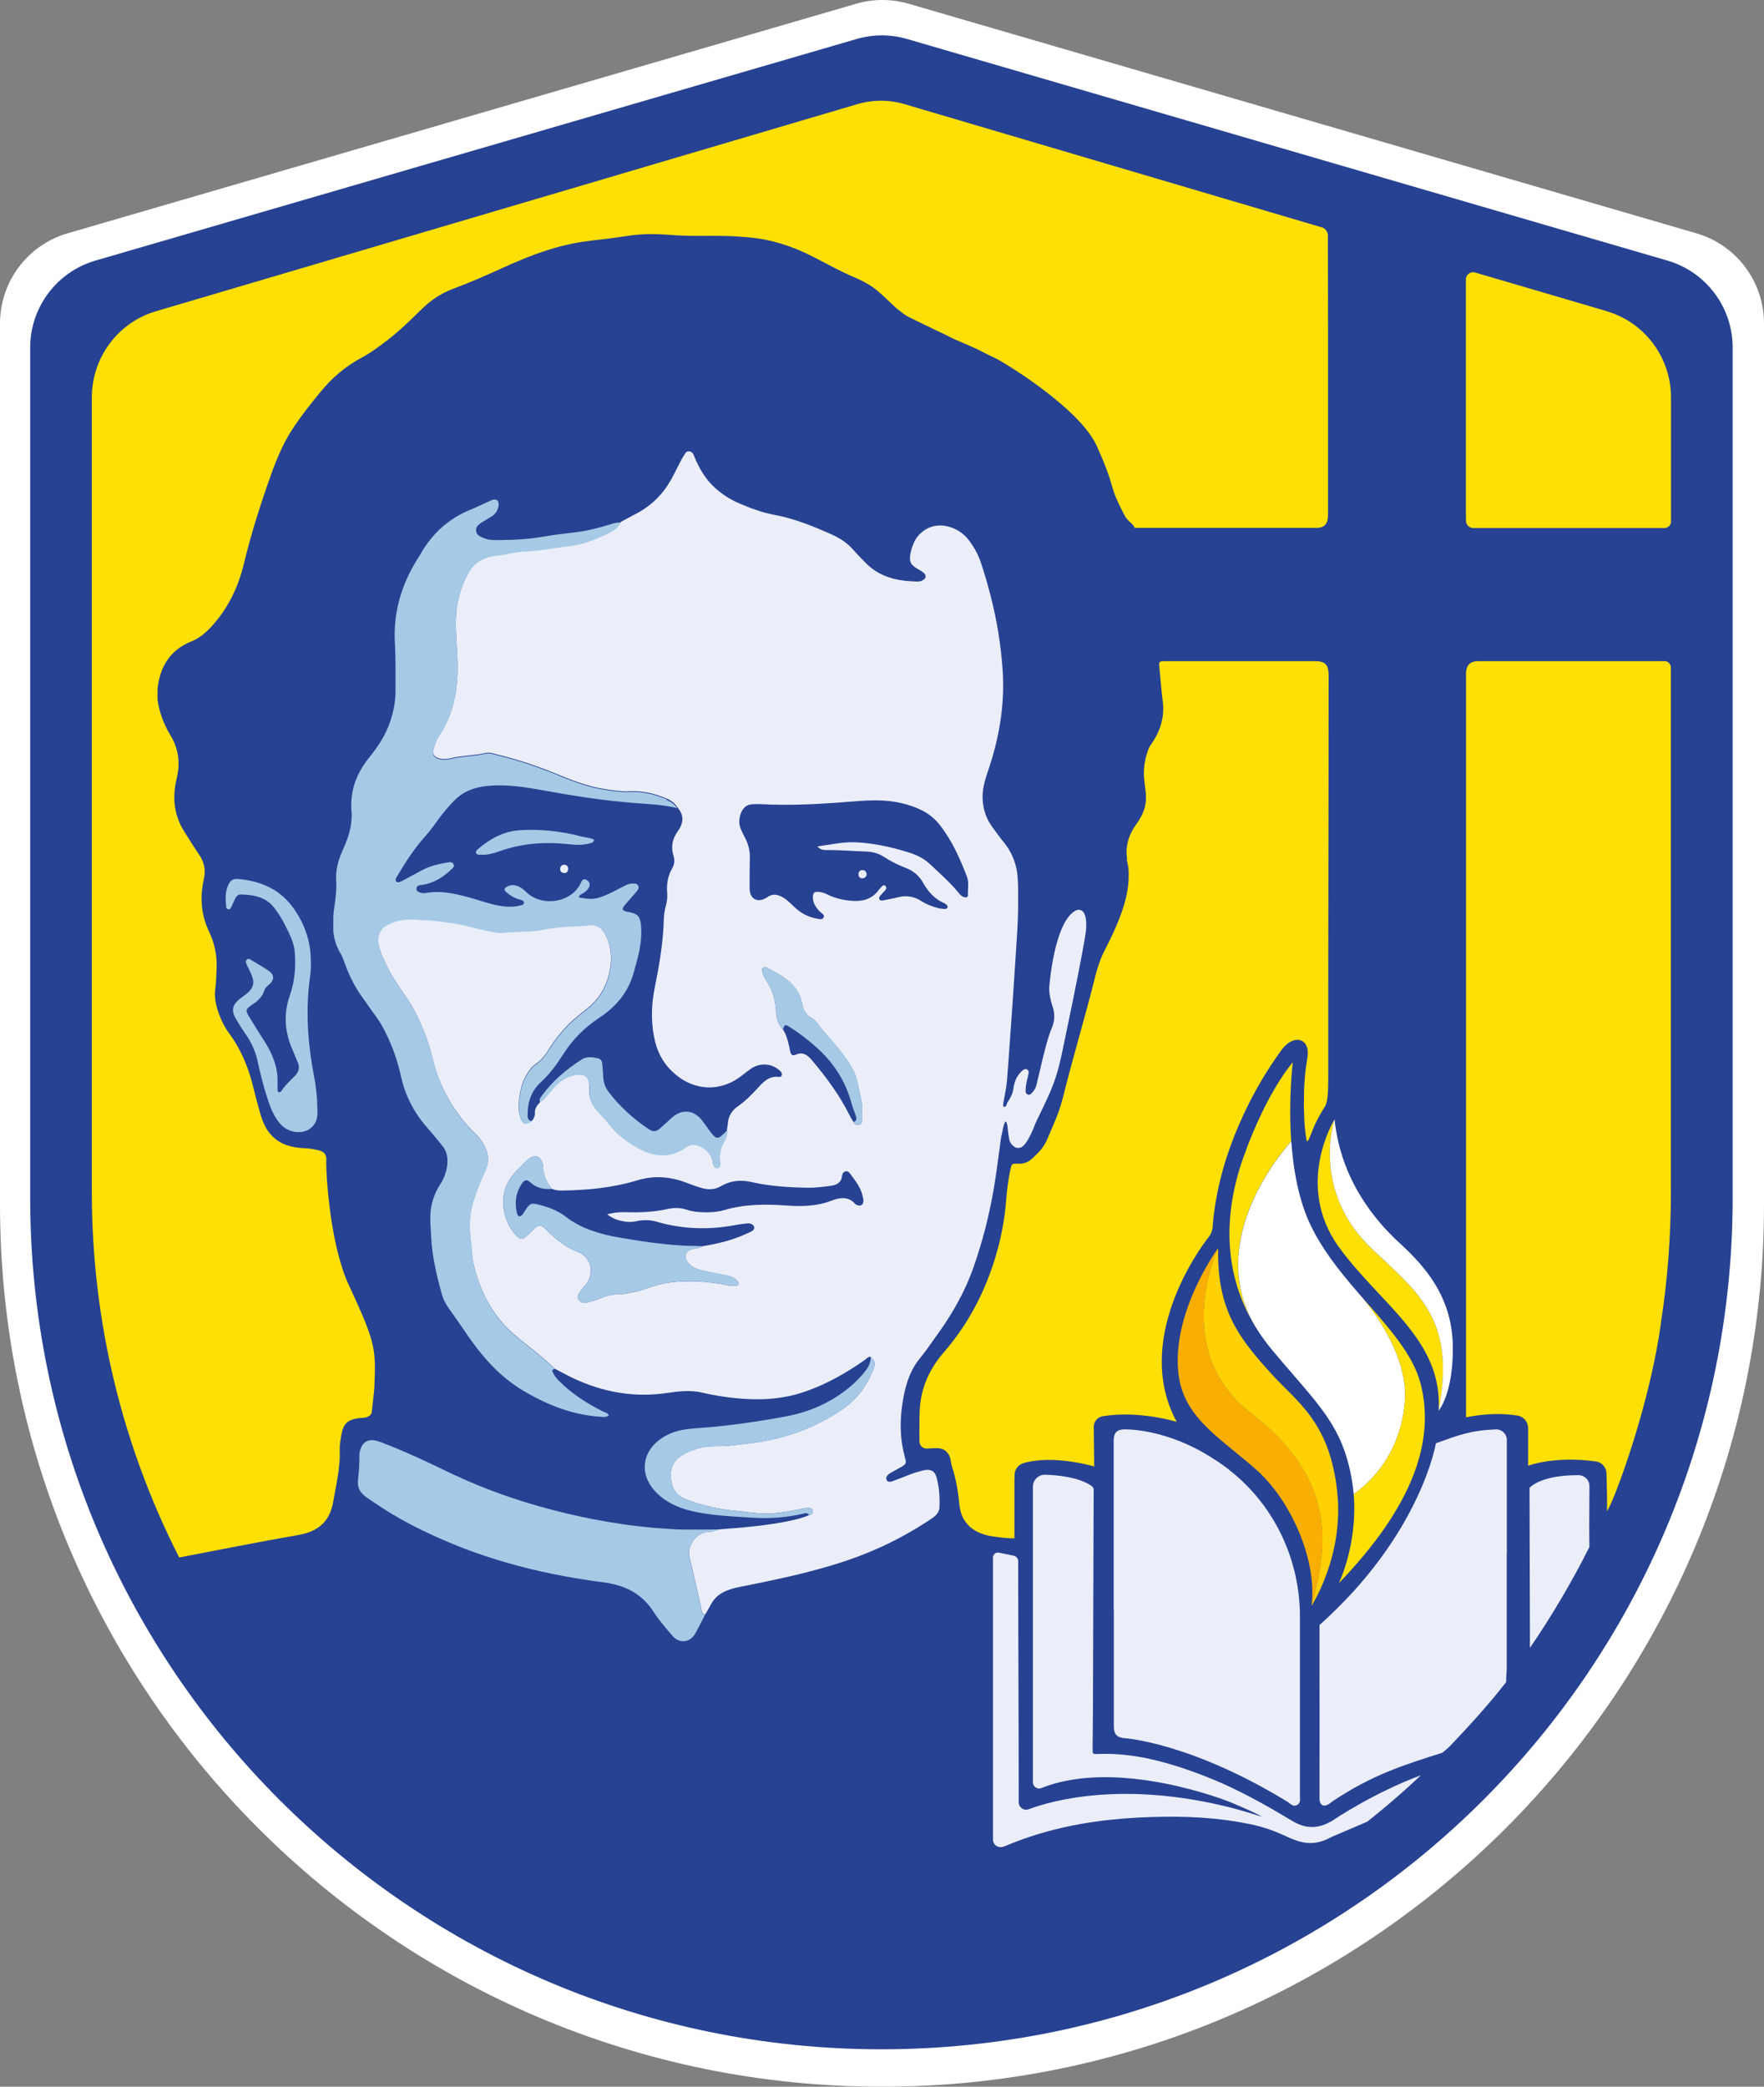 <?xml version="1.0" encoding="UTF-8" standalone="no"?>
<svg
   id="Capa_2"
   data-name="Capa 2"
   viewBox="0 0 273.56 323.521"
   version="1.1"
   sodipodi:docname="udb_lobo_mini.svg"
   width="273.56"
   height="323.521"
   inkscape:version="1.4 (e7c3feb100, 2024-10-09)"
   xmlns:inkscape="http://www.inkscape.org/namespaces/inkscape"
   xmlns:sodipodi="http://sodipodi.sourceforge.net/DTD/sodipodi-0.dtd"
   xmlns="http://www.w3.org/2000/svg"
   xmlns:svg="http://www.w3.org/2000/svg">
  <rect x="0" y="0" width="273.56" height="323.521" fill="#808080" stroke="none"/>
  <sodipodi:namedview
     id="namedview156"
     pagecolor="#ffffff"
     bordercolor="#999999"
     borderopacity="1"
     inkscape:showpageshadow="2"
     inkscape:pageopacity="0"
     inkscape:pagecheckerboard="0"
     inkscape:deskcolor="#d1d1d1"
     inkscape:zoom="2.3793669"
     inkscape:cx="80.483593"
     inkscape:cy="151.30075"
     inkscape:window-width="1039"
     inkscape:window-height="1028"
     inkscape:window-x="8"
     inkscape:window-y="40"
     inkscape:window-maximized="1"
     inkscape:current-layer="Capa_2" />
  <defs
     id="defs1">
    <style
       id="style1">
      .cls-1 {
        fill: none;
      }

      .cls-2 {
        fill: #1b448b;
      }

      .cls-3 {
        fill: #1c458b;
      }

      .cls-4 {
        fill: #ffe006;
      }

      .cls-5 {
        fill: #fff;
      }

      .cls-6 {
        fill: #a6cae6;
      }

      .cls-7 {
        fill: #ebeef9;
      }

      .cls-8 {
        fill: #274292;
      }

      .cls-9 {
        fill: #ffdc09;
      }

      .cls-10 {
        fill: #e6edf7;
      }

      .cls-11 {
        fill: #f9ae04;
      }

      .cls-12 {
        fill: #ffd002;
      }
    </style>
  </defs>
  <g
     id="Capa_1-2"
     data-name="Capa 1"
     transform="translate(0,0.001)">
    <g
       id="g156">
      <path
         class="cls-5"
         d="M 263.07,36.17 140.92,0.58 c -2.66,-0.77 -5.48,-0.78 -8.14,0 L 10.49,36.17 C 4.27,37.98 0,43.68 0,50.15 v 136.59 c 0,75.54 61.24,136.78 136.78,136.78 v 0 c 75.54,0 136.78,-61.24 136.78,-136.78 V 50.15 c 0,-6.47 -4.27,-12.17 -10.49,-13.98 z"
         id="path1" />
      <g
         id="g155">
        <path
           class="cls-8"
           d="m 136.69,317.72 v 0 C 63.79,317.72 4.68,258.62 4.68,185.71 V 53.89 C 4.68,47.64 8.81,42.14 14.8,40.4 L 132.83,6.05 c 2.57,-0.75 5.29,-0.75 7.86,0 L 258.58,40.4 c 6,1.75 10.12,7.24 10.12,13.49 v 131.82 c 0,72.9 -59.1,132.01 -132.01,132.01 z"
           id="path21" />
        <g
           id="g154">
          <path
             class="cls-1"
             d="m 76.33,241.55 c -1.55,-0.49 -3.09,-1.03 -4.61,-1.62 1.52,0.59 3.06,1.13 4.61,1.62 z"
             id="path22" />
          <path
             class="cls-1"
             d="m 81.98,243.14 c -0.63,-0.16 -1.26,-0.32 -1.89,-0.49 0.63,0.17 1.26,0.33 1.89,0.49 z"
             id="path23" />
          <path
             class="cls-1"
             d="m 113.76,246.25 c 0,0 -0.07,0.02 -0.1,0.03 0.03,0 0.07,-0.02 0.1,-0.03 z"
             id="path24" />
          <path
             class="cls-1"
             d="m 113.53,246.32 c 0,0 -0.06,0.02 -0.1,0.03 0.03,0 0.06,-0.02 0.1,-0.03 z"
             id="path25" />
          <path
             class="cls-1"
             d="m 113.99,246.19 c 0,0 -0.07,0.02 -0.1,0.03 0.03,0 0.07,-0.02 0.1,-0.03 z"
             id="path26" />
          <path
             class="cls-1"
             d="m 109.57,249.99 c -0.06,0.09 -0.11,0.19 -0.17,0.28 0.06,-0.09 0.11,-0.19 0.17,-0.28 z"
             id="path27" />
          <path
             class="cls-1"
             d="m 110.01,249.23 c 0,0 -0.05,0.09 -0.07,0.13 0.02,-0.04 0.05,-0.09 0.07,-0.13 z"
             id="path28" />
          <path
             class="cls-1"
             d="m 109.82,249.58 c 0,0 -0.05,0.08 -0.07,0.12 0.02,-0.04 0.05,-0.08 0.07,-0.12 z"
             id="path29" />
          <path
             class="cls-1"
             d="m 50.03,236.26 c 0.85,-0.84 1.4,-1.98 1.66,-3.5 0.08,-0.49 0.17,-0.98 0.26,-1.46 -0.09,0.49 -0.18,0.97 -0.26,1.46 -0.26,1.51 -0.81,2.66 -1.66,3.5 z"
             id="path30" />
          <path
             class="cls-1"
             d="m 114.22,246.14 c 0,0 -0.07,0.02 -0.1,0.02 0.03,0 0.07,-0.02 0.1,-0.02 z"
             id="path31" />
          <path
             class="cls-1"
             d="m 142.54,222.8 c 0,-0.07 0,-0.14 0,-0.2 0,0.07 0,0.14 0,0.2 z"
             id="path32" />
          <path
             class="cls-1"
             d="m 142.55,223.18 c 0,-0.08 0,-0.15 0,-0.23 0,0.08 0,0.15 0,0.23 z"
             id="path33" />
          <path
             class="cls-1"
             d="m 142.57,223.56 c 0,0 0,0 0,0 0,-0.07 0,-0.14 -0.01,-0.2 0,0.07 0,0.13 0.01,0.2 z"
             id="path34" />
          <path
             class="cls-1"
             d="m 147.42,226.42 c -0.01,-0.05 -0.02,-0.1 -0.03,-0.15 0.01,0.05 0.02,0.1 0.03,0.15 z"
             id="path35" />
          <path
             class="cls-1"
             d="m 147.33,226.04 c -0.02,-0.05 -0.03,-0.11 -0.05,-0.16 0.02,0.05 0.04,0.1 0.05,0.16 z"
             id="path36" />
          <path
             class="cls-1"
             d="m 147.38,226.24 c -0.01,-0.05 -0.03,-0.11 -0.04,-0.16 0.02,0.05 0.03,0.11 0.04,0.16 z"
             id="path37" />
          <path
             class="cls-1"
             d="m 114.67,246.03 c 0,0 -0.05,0.01 -0.08,0.02 0.03,0 0.05,-0.01 0.08,-0.02 z"
             id="path38" />
          <path
             class="cls-1"
             d="m 114.44,246.08 c 0,0 -0.06,0.01 -0.09,0.02 0.03,0 0.06,-0.01 0.09,-0.02 z"
             id="path39" />
          <path
             class="cls-1"
             d="m 114.91,245.98 c 0,0 -0.04,0 -0.06,0.01 0.02,0 0.04,0 0.06,-0.01 z"
             id="path40" />
          <path
             class="cls-1"
             d="m 153.97,284.88 c 0,0.06 0,0.11 0,0.17 0,-0.06 0,-0.11 0,-0.17 z"
             id="path41" />
          <path
             class="cls-1"
             d="m 155.91,286.23 c 0,0 0.02,0 0.04,-0.01 -0.01,0 -0.02,0 -0.04,0.01 z"
             id="path42" />
          <path
             class="cls-1"
             d="m 156.21,286.11 c 0.09,-0.04 0.19,-0.08 0.28,-0.12 -0.09,0.04 -0.19,0.08 -0.28,0.12 z"
             id="path43" />
          <path
             class="cls-1"
             d="m 153.97,285.22 c 0,0.05 0,0.1 0.01,0.15 0,-0.05 0,-0.1 -0.01,-0.15 z"
             id="path44" />
          <path
             class="cls-1"
             d="m 153.98,285.39 c 0,0 0.01,0.07 0.02,0.1 0,-0.03 -0.01,-0.07 -0.02,-0.1 z"
             id="path45" />
          <path
             class="cls-1"
             d="m 160.74,284.46 c -1.33,0.41 -2.65,0.88 -3.95,1.4 -0.09,0.04 -0.19,0.08 -0.28,0.12 0.09,-0.04 0.19,-0.08 0.28,-0.12 1.31,-0.52 2.62,-0.99 3.95,-1.4 z"
             id="path46" />
          <path
             class="cls-1"
             d="m 169.95,271.95 c -0.21,0 -0.33,-0.02 -0.4,-0.09 0.07,0.07 0.19,0.09 0.4,0.09 z"
             id="path47" />
          <path
             class="cls-1"
             d="m 171.24,271.91 c 0.7,0 1.4,0.02 2.1,0.07 -0.69,-0.05 -1.39,-0.07 -2.1,-0.07 z"
             id="path48" />
          <path
             class="cls-1"
             d="m 142.84,90.11 c 0,0 0.05,-0.02 0.08,-0.03 -0.03,0.01 -0.05,0.02 -0.08,0.03 z"
             id="path49" />
          <path
             class="cls-1"
             d="m 157.89,243.1 c 0,0 0,0 0,0 0,0 0,0.02 0,0.03 0,0 0,-0.02 0,-0.03 z"
             id="path50" />
          <path
             class="cls-1"
             d="m 153.97,284.73 c 0,0 0,0 0,0 0,-7.08 0,-14.16 0,-21.24 0,7.08 0,14.16 0,21.24 z"
             id="path51" />
          <path
             class="cls-1"
             d="m 155.65,286.33 c 0,0 -0.02,0 -0.03,0.01 0,0 0,0 0.01,0 0,0 0.01,0 0.02,0 z"
             id="path52" />
          <path
             class="cls-1"
             d="m 153.97,285.21 c 0,-0.05 0,-0.11 0,-0.16 0,0.05 0,0.11 0,0.16 z"
             id="path53" />
          <path
             class="cls-1"
             d="m 143.05,90.03 c 0,0 -0.06,0.03 -0.08,0.04 0.03,-0.01 0.06,-0.02 0.08,-0.04 z"
             id="path54" />
          <path
             class="cls-1"
             d="m 142.11,90.23 c 0,0 -0.08,0 -0.12,0 0.04,0 0.08,0 0.12,0 z"
             id="path55" />
          <path
             class="cls-1"
             d="m 114.98,245.97 c 0.05,-0.01 0.1,-0.02 0.16,-0.03 1.14,-0.23 2.27,-0.46 3.41,-0.69 -1.13,0.24 -2.27,0.47 -3.41,0.69 -0.05,0.01 -0.1,0.02 -0.16,0.03 z"
             id="path56" />
          <path
             class="cls-1"
             d="m 113.3,246.39 c 0,0 0,0 0.01,0 0,0 0,0 0,0 0,0 0,0 0,0 z"
             id="path57" />
          <path
             class="cls-1"
             d="m 145.35,224.48 c -0.07,0 -0.14,0 -0.21,0 0.07,0 0.14,0 0.21,0 0.75,0.01 1.3,0.33 1.67,0.88 -0.36,-0.55 -0.91,-0.87 -1.67,-0.88 z"
             id="path58" />
          <path
             class="cls-1"
             d="m 147.47,226.64 c -0.01,-0.06 -0.02,-0.12 -0.04,-0.19 0.01,0.06 0.02,0.12 0.04,0.19 z"
             id="path59" />
          <path
             class="cls-1"
             d="m 142.43,90.21 c 0,0 0.06,0 0.09,-0.01 -0.03,0 -0.06,0 -0.09,0.01 z"
             id="path60" />
          <path
             class="cls-1"
             d="m 142.68,217.52 v 0 c -0.08,0.64 -0.12,1.3 -0.12,1.97 0,0.66 -0.01,1.32 -0.02,1.98 0,-0.66 0.02,-1.32 0.02,-1.98 0,-0.67 0.04,-1.33 0.12,-1.97 z"
             id="path61" />
          <path
             class="cls-1"
             d="m 142.71,90.15 c 0,0 0.05,-0.01 0.08,-0.02 -0.03,0 -0.05,0.01 -0.08,0.02 z"
             id="path62" />
          <path
             class="cls-1"
             d="m 142.57,90.19 c 0,0 0.06,-0.01 0.09,-0.02 -0.03,0 -0.06,0.01 -0.09,0.02 z"
             id="path63" />
          <path
             class="cls-1"
             d="m 142.29,90.22 c 0,0 0.06,0 0.09,0 -0.03,0 -0.06,0 -0.09,0 z"
             id="path64" />
          <path
             class="cls-1"
             d="m 140.56,90.13 c 0.34,0.03 0.69,0.05 1.04,0.07 -0.35,-0.02 -0.69,-0.04 -1.04,-0.07 z"
             id="path65" />
          <path
             class="cls-1"
             d="m 142.15,90.23 c 0,0 0.06,0 0.09,0 -0.03,0 -0.06,0 -0.09,0 z"
             id="path66" />
          <path
             class="cls-1"
             d="m 147.5,226.82 c 0,0 0,-0.05 -0.01,-0.07 0,0.02 0,0.05 0.01,0.07 z"
             id="path67" />
          <path
             class="cls-9"
             d="m 52.85,222.98 c 0.03,-0.16 0.05,-0.32 0.08,-0.48 0.06,-0.35 0.13,-0.65 0.22,-0.91 -0.09,0.26 -0.16,0.56 -0.22,0.91 -0.03,0.16 -0.06,0.32 -0.08,0.48 z"
             id="path68" />
          <path
             class="cls-9"
             d="m 52.68,224.91 c 0.02,0.5 0.01,1 -0.01,1.5 0.03,-0.5 0.03,-0.99 0.01,-1.5 0,-0.17 0,-0.33 0,-0.5 0,0.17 0,0.33 0,0.5 z"
             id="path69" />
          <path
             class="cls-9"
             d="m 65.2,226.15 c 0,0 0.1,0.05 0.15,0.07 -0.05,-0.02 -0.1,-0.05 -0.15,-0.07 z"
             id="path70" />
          <path
             class="cls-9"
             d="m 63.2,225.25 c 0,0 0.05,0.02 0.07,0.03 -0.02,-0.01 -0.05,-0.02 -0.07,-0.03 z"
             id="path71" />
          <path
             class="cls-9"
             d="m 64.16,225.67 c 0.06,0.03 0.12,0.06 0.19,0.08 -0.06,-0.03 -0.12,-0.06 -0.19,-0.08 z"
             id="path72" />
          <path
             class="cls-9"
             d="m 141.92,211.66 c -0.67,1.09 -1.13,2.26 -1.45,3.49 0.32,-1.23 0.78,-2.4 1.45,-3.49 z"
             id="path73" />
          <path
             class="cls-9"
             d="m 155.48,104.12 c 0.16,2.51 0.04,4.98 -0.31,7.42 0.35,-2.44 0.47,-4.91 0.31,-7.42 -0.13,-2.05 -0.37,-4.08 -0.7,-6.1 v 0 c 0.33,2.01 0.57,4.05 0.7,6.1 z"
             id="path74" />
          <polygon
             class="cls-9"
             points="134.41,211.07 "
             id="polygon74" />
          <path
             class="cls-7"
             d="m 83.74,170.93 c -0.98,0.87 -0.78,1.76 -0.78,1.76 -0.06,0.68 -0.47,1.08 -0.47,1.08 -1.08,0.66 -1.36,0.56 -1.79,-0.54 -0.36,-0.93 -0.29,-1.9 -0.19,-2.83 0.16,-1.54 0.56,-3.02 1.49,-4.32 0.28,-0.39 0.57,-0.8 0.97,-1.05 1.08,-0.67 1.73,-1.7 2.38,-2.71 0.76,-1.18 1.63,-2.28 2.59,-3.28 0.96,-1 2.09,-1.86 3.18,-2.74 1.71,-1.37 2.79,-3.13 3.31,-5.21 0.55,-2.19 0.47,-4.36 -0.67,-6.41 -0.56,-1.01 -1.52,-1.45 -2.68,-1.25 -0.36,0.06 -0.73,0.07 -1.1,0.09 -1.99,0.07 -3.97,0.19 -5.94,0.6 -0.97,0.2 -1.98,0.21 -2.98,0.27 -0.99,0.06 -1.99,0.05 -2.99,0.17 -0.81,0.1 -1.69,-0.12 -2.51,-0.29 -1.95,-0.4 -3.85,-1.01 -5.84,-1.26 -1.21,-0.15 -2.4,-0.38 -3.63,-0.38 -0.63,0 -1.26,-0.1 -1.87,-0.13 -1.64,-0.07 -3.25,0.22 -4.65,1.16 -0.85,0.57 -1.18,2 -0.78,3.23 0.58,1.75 1.39,3.4 2.36,4.97 1.05,1.69 2.3,3.25 3.21,5.01 1.18,2.29 2.12,4.68 2.72,7.19 1.09,4.58 3.35,8.52 6.73,11.81 0.7,0.68 1.21,1.47 1.58,2.36 0.34,0.82 0.37,1.63 0.15,2.44 -0.06,0.21 -0.13,0.43 -0.23,0.64 -0.69,1.58 -1.36,3.17 -1.89,4.82 -0.69,2.15 -0.67,4.32 -0.39,6.53 0.16,1.23 0.19,2.48 0.5,3.69 0.41,1.63 0.96,3.18 1.68,4.64 1.08,2.19 2.53,4.17 4.47,5.86 1.3,1.13 2.71,2.15 4.03,3.27 0.78,0.67 1.58,1.31 2.29,2.06 v 0 c 0.92,0.48 1.82,0.98 2.75,1.43 2.35,1.12 4.75,1.9 7.21,2.3 0.15,0.03 0.31,0.05 0.46,0.07 1.08,0.16 2.17,0.24 3.28,0.25 1.26,0 2.54,-0.08 3.84,-0.28 0.84,-0.13 1.68,-0.23 2.53,-0.27 0.17,0 0.34,-0.01 0.51,-0.01 0.79,0 1.58,0.06 2.37,0.25 0.5,0.12 1,0.22 1.5,0.32 1.22,0.23 2.44,0.41 3.67,0.53 0.58,0.06 1.16,0.1 1.75,0.13 0.53,0.03 1.06,0.04 1.59,0.04 2.29,0 4.54,-0.29 6.75,-0.98 3.13,-0.99 5.99,-2.51 8.7,-4.3 0.41,-0.27 0.81,-0.54 1.21,-0.82 v 0 c 0,0 0,0 0,0 0.33,-0.24 0.62,-0.62 0.9,-0.45 0.64,0.45 0.75,1.01 0.48,1.73 -0.65,1.77 -1.58,3.33 -2.82,4.64 -0.65,0.69 -1.39,1.31 -2.22,1.86 -3.64,2.43 -7.62,4.02 -11.93,4.81 -1.78,0.33 -3.58,0.47 -5.37,0.7 -1.58,0.2 -3.19,-0.09 -4.74,0.39 -0.99,0.31 -1.95,0.61 -2.84,1.21 -1.54,1.03 -1.79,2.67 -1.37,4.39 0.29,1.16 1.06,1.9 2.16,2.33 2.52,0.99 5.14,1.55 7.84,1.8 1.28,0.12 2.56,0.32 3.85,0.39 2.19,0.11 4.33,-0.34 6.47,-0.75 0.25,-0.05 0.51,-0.1 0.76,-0.11 0.36,-0.02 0.7,0.06 0.76,0.47 0.05,0.4 -0.21,0.6 -0.59,0.65 -0.95,0.43 -1.95,0.66 -2.96,0.88 -3.66,0.78 -7.38,1.05 -11.09,1.34 -0.5,0.23 -1.02,0.4 -1.58,0.4 -1.58,0 -3.41,1.96 -2.9,3.98 0.66,2.57 1.19,5.18 1.81,7.76 0.09,0.39 0.02,0.92 0.6,1.06 0.01,-0.02 0.03,-0.04 0.04,-0.06 0.06,-0.09 0.11,-0.19 0.17,-0.28 0.06,-0.1 0.12,-0.2 0.17,-0.29 0.02,-0.04 0.05,-0.08 0.07,-0.12 0.04,-0.07 0.08,-0.14 0.12,-0.21 0.02,-0.04 0.05,-0.09 0.07,-0.13 0.05,-0.09 0.1,-0.18 0.15,-0.27 0.35,-0.69 0.83,-1.32 1.47,-1.76 0.52,-0.36 1.08,-0.61 1.67,-0.8 0,0 0,0 0,0 0,0 0,0 0,0 0.04,-0.01 0.09,-0.03 0.13,-0.04 0.03,0 0.06,-0.02 0.1,-0.03 0.04,-0.01 0.08,-0.02 0.13,-0.04 0.03,0 0.07,-0.02 0.1,-0.03 0.04,-0.01 0.09,-0.02 0.13,-0.03 0.03,0 0.07,-0.02 0.1,-0.03 0.04,-0.01 0.09,-0.02 0.13,-0.03 0.03,0 0.07,-0.02 0.1,-0.02 0.05,-0.01 0.09,-0.02 0.14,-0.03 0.03,0 0.06,-0.01 0.09,-0.02 0.05,-0.01 0.1,-0.02 0.15,-0.03 0.03,0 0.05,-0.01 0.08,-0.02 0.06,-0.01 0.11,-0.02 0.17,-0.04 0.02,0 0.04,0 0.06,-0.01 0.02,0 0.05,-0.01 0.07,-0.02 0.05,-0.01 0.1,-0.02 0.16,-0.03 1.14,-0.23 2.27,-0.46 3.41,-0.69 4.05,-0.84 8.07,-1.78 12.02,-3.06 2.48,-0.8 4.89,-1.77 7.21,-2.89 2.32,-1.13 4.56,-2.42 6.72,-3.87 0.33,-0.22 0.62,-0.46 0.84,-0.74 0.22,-0.28 0.36,-0.6 0.38,-1 0.06,-1.58 -0.03,-3.17 -0.47,-4.7 -0.22,-0.77 -0.68,-1.13 -1.38,-1.12 -0.16,0 -0.33,0.02 -0.52,0.06 0,0 -0.02,0 -0.02,0 -0.1,0.02 -0.2,0.04 -0.29,0.07 -0.04,0 -0.07,0.02 -0.11,0.03 -0.07,0.02 -0.14,0.03 -0.2,0.05 -0.04,0.01 -0.08,0.02 -0.13,0.04 -0.06,0.02 -0.12,0.03 -0.18,0.05 -0.04,0.01 -0.09,0.03 -0.13,0.04 -0.06,0.02 -0.12,0.03 -0.18,0.05 -0.05,0.01 -0.09,0.03 -0.14,0.04 -0.06,0.02 -0.11,0.04 -0.17,0.06 -0.05,0.02 -0.09,0.03 -0.14,0.05 -0.06,0.02 -0.11,0.04 -0.17,0.06 -0.05,0.02 -0.09,0.03 -0.14,0.05 -0.06,0.02 -0.11,0.04 -0.17,0.06 -0.05,0.02 -0.09,0.04 -0.14,0.05 -0.07,0.03 -0.13,0.05 -0.2,0.08 -0.82,0.33 -1.64,0.65 -2.47,0.94 -0.02,0 -0.05,0.02 -0.07,0.03 0,0 0,0 0,0 -0.02,0 -0.04,0.01 -0.05,0.02 0,0 0,0 -0.01,0 -0.02,0 -0.03,0 -0.05,0.01 0,0 -0.01,0 -0.02,0 -0.01,0 -0.03,0 -0.04,0 0,0 -0.01,0 -0.02,0 -0.01,0 -0.02,0 -0.04,0 0,0 -0.02,0 -0.02,0 -0.01,0 -0.02,0 -0.03,0 0,0 -0.01,0 -0.02,0 -0.01,0 -0.02,0 -0.04,0 0,0 -0.01,0 -0.02,0 -0.01,0 -0.03,0 -0.04,0 0,0 0,0 -0.01,0 -0.02,0 -0.04,0 -0.05,-0.01 0,0 0,0 -0.01,0 -0.01,0 -0.02,0 -0.04,-0.01 0,0 -0.01,0 -0.02,0 -0.01,0 -0.02,-0.01 -0.03,-0.02 0,0 -0.01,0 -0.02,-0.01 0,0 -0.02,-0.01 -0.03,-0.02 0,0 -0.01,-0.01 -0.02,-0.02 0,0 -0.02,-0.02 -0.03,-0.03 0,0 -0.01,-0.01 -0.02,-0.02 0,-0.01 -0.02,-0.02 -0.03,-0.04 0,0 0,-0.01 -0.01,-0.02 -0.01,-0.02 -0.02,-0.04 -0.04,-0.06 0,0 0,0 0,0 -0.06,-0.11 -0.08,-0.21 -0.07,-0.31 0,-0.12 0.06,-0.23 0.13,-0.33 0.06,-0.08 0.13,-0.16 0.21,-0.23 0.19,-0.17 0.42,-0.29 0.65,-0.42 0.32,-0.18 0.66,-0.35 0.99,-0.54 0.09,-0.05 0.19,-0.1 0.28,-0.16 0.17,-0.1 0.3,-0.18 0.41,-0.26 0.43,-0.31 0.43,-0.52 0.23,-1.25 -0.65,-2.32 -0.78,-4.65 -0.56,-6.99 0.08,-0.8 0.19,-1.6 0.34,-2.4 0.09,-0.48 0.2,-0.95 0.32,-1.42 0.32,-1.23 0.78,-2.4 1.45,-3.49 0.24,-0.38 0.5,-0.75 0.8,-1.11 0.89,-1.08 1.66,-2.25 2.49,-3.39 1.93,-2.65 3.62,-5.43 4.91,-8.43 0.3,-0.69 0.57,-1.39 0.83,-2.11 0.72,-2.03 1.34,-4.09 1.88,-6.17 0.53,-2.08 0.98,-4.18 1.34,-6.31 0.34,-2.03 0.6,-4.07 0.88,-6.11 0.09,-0.63 0.16,-1.59 0.4,-2.43 0,0 0.27,-1.74 0.57,-1.71 0.12,0.01 0.23,0.58 0.23,0.58 0,0 0.18,1.84 0.36,2.43 0,0 0.57,1.37 1.68,1.02 1.11,-0.34 2.31,-3.75 2.31,-3.75 2.02,-4.29 3.02,-5.87 4.03,-10.47 0,0 3.72,-17.55 3.84,-19.76 0.2,-3.6 -1.52,-2.82 -1.52,-2.82 -3.47,1.6 -4.21,11.99 -4.21,11.99 -0.04,1.32 0.54,2.99 0.54,2.99 0.38,1.12 0.31,2.26 -0.16,3.34 -0.88,2.03 -1.82,6.67 -2.37,8.82 0,0 0,0 0,0 -0.12,0.47 -0.38,0.88 -0.73,1.22 -0.03,0.03 -0.07,0.07 -0.1,0.1 -0.1,0.09 -0.22,0.16 -0.35,0.15 -0.04,0 -0.08,0 -0.13,-0.03 -0.06,-0.02 -0.11,-0.05 -0.16,-0.09 -0.12,-0.09 -0.18,-0.21 -0.2,-0.36 0,-0.05 -0.01,-0.11 0,-0.17 0,-0.07 0,-0.15 0.01,-0.22 0.02,-0.29 0.04,-0.59 0.1,-0.87 0.06,-0.32 0.13,-0.63 0.21,-0.94 0.04,-0.19 0.09,-0.38 0.13,-0.56 0.02,-0.08 0.03,-0.16 0.03,-0.24 0,-0.17 -0.05,-0.33 -0.24,-0.44 -0.08,-0.05 -0.16,-0.07 -0.24,-0.07 -0.09,0 -0.18,0.03 -0.26,0.07 -0.07,0.04 -0.14,0.09 -0.2,0.14 -0.06,0.05 -0.12,0.11 -0.18,0.16 -0.02,0.02 -0.03,0.03 -0.05,0.05 -0.04,0.04 -0.08,0.08 -0.12,0.13 -0.02,0.02 -0.03,0.03 -0.05,0.05 -0.05,0.06 -0.1,0.12 -0.15,0.18 0,0 0,0 0,0 -0.05,0.06 -0.09,0.12 -0.14,0.19 -0.01,0.02 -0.03,0.04 -0.04,0.06 -0.03,0.05 -0.06,0.1 -0.09,0.15 -0.01,0.02 -0.02,0.04 -0.04,0.06 -0.04,0.07 -0.07,0.13 -0.11,0.2 0,0 0,0 0,0 -0.04,0.07 -0.07,0.14 -0.1,0.22 0,0.02 -0.02,0.04 -0.03,0.06 -0.02,0.06 -0.04,0.11 -0.06,0.17 -0.13,0.35 -0.22,0.73 -0.27,1.14 -0.1,0.77 -0.46,1.46 -0.9,2.11 -0.04,0.07 -0.08,0.14 -0.11,0.23 0,0 0,0.02 0,0.03 0,0 0,0 0,0 -0.01,0.03 -0.02,0.07 -0.04,0.1 0,0 0,0 0,0.01 0,0.02 -0.01,0.03 -0.02,0.05 0,0 0,0.01 0,0.02 0,0.02 -0.01,0.03 -0.02,0.04 0,0 0,0 0,0.01 0,0.02 -0.02,0.04 -0.03,0.05 0,0 0,0 0,0 0,0.01 -0.02,0.03 -0.03,0.04 0,0 0,0 -0.01,0.01 0,0.01 -0.02,0.02 -0.03,0.03 0,0 0,0 -0.01,0.01 -0.01,0.01 -0.02,0.02 -0.04,0.03 0,0 0,0 0,0 -0.02,0.01 -0.03,0.02 -0.05,0.03 0,0 -0.01,0 -0.02,0 -0.01,0 -0.03,0.01 -0.05,0.02 0,0 -0.01,0 -0.02,0 -0.02,0 -0.03,0 -0.05,0 0,0 -0.01,0 -0.02,0 -0.03,0 -0.05,0 -0.08,0 v 0 c -0.12,-0.26 -0.04,-0.5 0,-0.76 0.15,-0.88 0.35,-1.76 0.46,-2.65 0.03,-0.2 0.05,-0.41 0.07,-0.61 0.07,-0.87 0.14,-1.74 0.2,-2.61 0.18,-2.39 0.35,-4.79 0.51,-7.18 0.06,-0.91 0.13,-1.83 0.19,-2.74 0.15,-2.17 0.29,-4.34 0.43,-6.5 0.04,-0.62 0.08,-1.24 0.12,-1.86 0.07,-1.12 0.15,-2.24 0.2,-3.35 0,-0.03 0,-0.06 0,-0.09 0,-0.19 0.02,-0.39 0.03,-0.58 0,-0.05 0,-0.11 0,-0.16 0,-0.17 0.01,-0.34 0.02,-0.51 0,-0.06 0,-0.13 0,-0.19 0,-0.16 0.01,-0.32 0.02,-0.48 0,-0.07 0,-0.15 0,-0.22 0,-0.15 0,-0.3 0.01,-0.45 0,-0.08 0,-0.16 0,-0.25 0,-0.14 0,-0.28 0,-0.42 0,-0.09 0,-0.17 0,-0.26 0,-0.14 0,-0.28 0,-0.41 0,-0.09 0,-0.18 0,-0.27 0,-0.13 0,-0.27 0,-0.4 0,-0.09 0,-0.18 0,-0.27 0,-0.13 0,-0.26 0,-0.4 0,-0.09 0,-0.19 0,-0.28 0,-0.13 0,-0.26 -0.01,-0.39 0,-0.1 0,-0.19 -0.01,-0.29 0,-0.13 -0.01,-0.26 -0.02,-0.39 0,-0.1 -0.01,-0.19 -0.02,-0.29 0,-0.12 -0.02,-0.25 -0.02,-0.37 0,-0.11 -0.02,-0.22 -0.03,-0.32 0,-0.01 0,-0.02 0,-0.03 -0.01,-0.1 -0.02,-0.19 -0.04,-0.28 0,-0.03 0,-0.07 -0.01,-0.1 0,-0.04 -0.01,-0.08 -0.02,-0.12 -0.26,-1.64 -0.95,-3.19 -2.01,-4.49 -0.08,-0.1 -0.16,-0.2 -0.23,-0.29 -0.09,-0.11 -0.17,-0.22 -0.26,-0.32 -0.08,-0.1 -0.16,-0.2 -0.23,-0.31 -0.08,-0.11 -0.17,-0.22 -0.25,-0.33 -0.09,-0.12 -0.18,-0.24 -0.26,-0.36 -0.07,-0.1 -0.14,-0.19 -0.21,-0.28 -0.16,-0.22 -0.31,-0.43 -0.47,-0.65 -0.78,-1.11 -1.22,-2.32 -1.36,-3.64 -0.03,-0.3 -0.05,-0.61 -0.05,-0.92 0,-0.42 0.03,-0.84 0.1,-1.24 0.02,-0.16 0.05,-0.32 0.09,-0.49 0.05,-0.24 0.11,-0.48 0.17,-0.72 0.13,-0.48 0.28,-0.95 0.44,-1.42 0.87,-2.53 1.53,-5.09 1.94,-7.69 0.03,-0.16 0.05,-0.32 0.07,-0.49 0.35,-2.44 0.47,-4.91 0.31,-7.42 -0.13,-2.05 -0.37,-4.08 -0.7,-6.1 -0.6,-3.63 -1.52,-7.2 -2.68,-10.71 -0.08,-0.24 -0.16,-0.47 -0.26,-0.7 -0.4,-1 -0.95,-1.93 -1.61,-2.79 -0.01,-0.02 -0.03,-0.03 -0.04,-0.05 -0.04,-0.05 -0.08,-0.1 -0.12,-0.15 -0.02,-0.03 -0.05,-0.05 -0.07,-0.08 -0.03,-0.04 -0.07,-0.08 -0.1,-0.12 -0.03,-0.03 -0.05,-0.05 -0.08,-0.08 -0.03,-0.03 -0.07,-0.07 -0.1,-0.1 -0.03,-0.03 -0.05,-0.05 -0.08,-0.08 -0.03,-0.03 -0.07,-0.07 -0.1,-0.1 -0.03,-0.03 -0.06,-0.05 -0.09,-0.08 -0.03,-0.03 -0.07,-0.06 -0.1,-0.09 -0.03,-0.03 -0.06,-0.05 -0.09,-0.07 -0.03,-0.03 -0.07,-0.06 -0.1,-0.08 -0.03,-0.02 -0.06,-0.05 -0.09,-0.07 -0.04,-0.03 -0.07,-0.05 -0.11,-0.08 -0.03,-0.02 -0.06,-0.04 -0.1,-0.07 -0.04,-0.02 -0.07,-0.05 -0.11,-0.07 -0.03,-0.02 -0.07,-0.04 -0.1,-0.06 -0.04,-0.02 -0.07,-0.05 -0.11,-0.07 -0.03,-0.02 -0.07,-0.04 -0.1,-0.06 -0.04,-0.02 -0.08,-0.04 -0.11,-0.06 -0.03,-0.02 -0.07,-0.04 -0.11,-0.05 -0.04,-0.02 -0.08,-0.04 -0.12,-0.06 -0.04,-0.02 -0.07,-0.03 -0.11,-0.05 -0.04,-0.02 -0.08,-0.04 -0.12,-0.05 -0.04,-0.02 -0.07,-0.03 -0.11,-0.05 -0.04,-0.02 -0.08,-0.03 -0.12,-0.05 -0.04,-0.01 -0.08,-0.03 -0.12,-0.04 -0.04,-0.01 -0.08,-0.03 -0.13,-0.04 -0.04,-0.01 -0.08,-0.03 -0.12,-0.04 -0.04,-0.01 -0.08,-0.03 -0.13,-0.04 -0.04,-0.01 -0.08,-0.02 -0.12,-0.03 -0.04,-0.01 -0.08,-0.02 -0.12,-0.03 -0.05,-0.01 -0.11,-0.03 -0.16,-0.04 -0.02,0 -0.04,0 -0.06,-0.01 -1.2,-0.23 -2.45,0 -3.45,0.73 -0.08,0.06 -0.15,0.11 -0.22,0.17 0,0 0,0 0,0 -0.05,0.04 -0.09,0.08 -0.14,0.12 -0.03,0.03 -0.06,0.06 -0.1,0.09 -0.04,0.04 -0.08,0.07 -0.12,0.11 -0.02,0.02 -0.04,0.04 -0.06,0.06 -0.05,0.05 -0.1,0.11 -0.15,0.16 0,0 -0.01,0.01 -0.02,0.02 -0.05,0.06 -0.1,0.12 -0.15,0.19 -0.02,0.02 -0.03,0.04 -0.05,0.06 -0.03,0.04 -0.07,0.09 -0.1,0.13 -0.02,0.03 -0.03,0.05 -0.05,0.08 -0.03,0.04 -0.06,0.08 -0.08,0.13 -0.02,0.03 -0.03,0.05 -0.05,0.08 -0.03,0.04 -0.05,0.09 -0.07,0.13 -0.01,0.03 -0.03,0.05 -0.04,0.08 -0.03,0.05 -0.05,0.09 -0.07,0.14 -0.01,0.02 -0.02,0.05 -0.03,0.07 -0.03,0.07 -0.06,0.14 -0.09,0.21 0,0 0,0 0,0.01 -0.03,0.07 -0.06,0.15 -0.09,0.22 0,0.02 -0.02,0.05 -0.03,0.07 -0.02,0.05 -0.04,0.1 -0.06,0.16 0,0.03 -0.02,0.06 -0.03,0.08 -0.02,0.05 -0.03,0.1 -0.05,0.15 0,0.03 -0.02,0.06 -0.03,0.09 -0.01,0.05 -0.03,0.1 -0.04,0.15 0,0.03 -0.01,0.06 -0.02,0.09 -0.01,0.06 -0.03,0.11 -0.04,0.17 0,0.02 -0.01,0.05 -0.02,0.07 -0.02,0.08 -0.03,0.16 -0.05,0.24 -0.08,0.44 -0.11,0.79 -0.05,1.09 0.03,0.17 0.09,0.33 0.18,0.47 0.04,0.06 0.08,0.12 0.13,0.18 0.02,0.02 0.03,0.04 0.05,0.06 0.16,0.17 0.38,0.34 0.66,0.51 0.04,0.03 0.09,0.05 0.13,0.08 0.02,0 0.03,0.02 0.05,0.03 0.03,0.02 0.06,0.03 0.08,0.05 0.04,0.02 0.09,0.05 0.13,0.07 0.01,0 0.03,0.02 0.04,0.02 0.03,0.02 0.06,0.03 0.09,0.05 0.02,0.01 0.03,0.02 0.05,0.03 0.03,0.02 0.05,0.03 0.08,0.05 0.02,0.01 0.04,0.02 0.06,0.04 0.02,0.02 0.05,0.03 0.07,0.05 0.02,0.01 0.04,0.03 0.06,0.04 0.02,0.02 0.04,0.03 0.07,0.05 0.02,0.01 0.04,0.03 0.06,0.04 0.02,0.01 0.04,0.03 0.05,0.04 0,0 0,0 0,0 0,0 0,0 0.01,0 0.02,0.02 0.04,0.03 0.05,0.05 0,0 0.02,0.01 0.03,0.02 0.01,0.01 0.03,0.03 0.04,0.04 0.38,0.4 0.28,0.85 -0.27,1.11 0,0 0,0 0,0 0,0 0,0 0,0 -0.03,0.01 -0.06,0.02 -0.08,0.04 -0.01,0 -0.03,0.01 -0.04,0.02 -0.03,0.01 -0.05,0.02 -0.08,0.03 -0.02,0 -0.03,0.01 -0.05,0.02 -0.03,0 -0.05,0.01 -0.08,0.02 -0.02,0 -0.03,0.01 -0.05,0.01 -0.03,0 -0.06,0.01 -0.09,0.02 -0.02,0 -0.03,0 -0.05,0 -0.03,0 -0.06,0 -0.09,0.01 -0.02,0 -0.03,0 -0.05,0 -0.03,0 -0.06,0 -0.09,0 -0.02,0 -0.03,0 -0.05,0 -0.03,0 -0.06,0 -0.09,0 -0.02,0 -0.03,0 -0.05,0 -0.04,0 -0.08,0 -0.12,0 0,0 -0.02,0 -0.02,0 -0.12,0 -0.25,-0.01 -0.37,-0.02 -0.35,-0.02 -0.69,-0.04 -1.04,-0.07 -0.12,-0.01 -0.25,-0.02 -0.37,-0.04 -2.27,-0.28 -4.3,-1.08 -5.92,-2.74 -0.32,-0.33 -0.65,-0.66 -0.97,-0.99 -0.32,-0.33 -0.64,-0.67 -0.94,-1.02 -0.21,-0.24 -0.42,-0.46 -0.64,-0.66 -0.8,-0.74 -1.72,-1.3 -2.75,-1.76 -2.88,-1.28 -5.78,-2.46 -8.91,-3.04 -1.86,-0.35 -3.64,-1.01 -5.37,-1.75 -1.34,-0.57 -2.55,-1.33 -3.65,-2.29 -0.34,-0.29 -0.65,-0.61 -0.94,-0.93 -0.75,-0.84 -1.34,-1.77 -1.84,-2.77 -0.19,-0.39 -0.38,-0.79 -0.54,-1.19 -0.13,-0.32 -0.25,-0.71 -0.58,-0.85 -0.08,-0.03 -0.17,-0.05 -0.27,-0.05 v 0 c 0,0 -0.05,0 -0.08,0 0,0 -0.02,0 -0.02,0 -0.02,0 -0.03,0 -0.05,0 0,0 -0.02,0 -0.02,0 -0.02,0 -0.03,0 -0.05,0.01 0,0 -0.01,0 -0.02,0 -0.02,0 -0.04,0.02 -0.06,0.03 0,0 0,0 0,0 -0.02,0 -0.03,0.02 -0.05,0.03 0,0 -0.01,0 -0.02,0.01 -0.01,0 -0.03,0.02 -0.04,0.03 0,0 -0.01,0 -0.02,0.01 -0.01,0.01 -0.02,0.02 -0.04,0.03 0,0 0,0 -0.01,0.01 -0.02,0.02 -0.03,0.03 -0.05,0.05 0,0 0,0 0,0.01 -0.01,0.01 -0.02,0.03 -0.04,0.04 0,0 0,0.01 -0.01,0.02 0,0.01 -0.02,0.03 -0.03,0.04 0,0 0,0.01 -0.01,0.02 -0.01,0.02 -0.02,0.03 -0.03,0.05 0,0 0,0 0,0 -0.01,0.02 -0.03,0.04 -0.04,0.06 0,0 0,0 0,0 -0.01,0.02 -0.03,0.04 -0.04,0.06 -0.2,0.32 -0.39,0.64 -0.57,0.98 -0.09,0.17 -0.18,0.34 -0.26,0.51 -0.04,0.08 -0.08,0.16 -0.12,0.24 -0.1,0.19 -0.19,0.37 -0.29,0.56 -0.07,0.14 -0.14,0.28 -0.21,0.42 -0.05,0.09 -0.09,0.18 -0.14,0.27 -0.11,0.21 -0.22,0.43 -0.34,0.64 -0.41,0.76 -0.87,1.47 -1.39,2.12 -0.1,0.13 -0.21,0.26 -0.32,0.38 -0.22,0.25 -0.44,0.49 -0.68,0.73 -0.35,0.35 -0.73,0.68 -1.12,0.99 -0.66,0.51 -1.37,0.97 -2.15,1.37 -0.15,0.08 -0.29,0.15 -0.44,0.23 -0.6,0.32 -1.21,0.65 -1.81,0.97 -0.38,0.7 -0.97,1.19 -1.68,1.55 -2.09,1.05 -4.28,1.94 -6.6,2.16 -2.17,0.21 -4.29,0.72 -6.48,0.78 -1.13,0.03 -2.27,0.27 -3.39,0.5 -0.72,0.15 -1.46,0.15 -2.18,0.34 -1.48,0.4 -2.59,1.19 -3.32,2.54 -1.26,2.34 -1.93,4.81 -1.96,7.47 -0.03,2.68 0.33,5.34 0.26,8.03 -0.1,3.56 -0.87,6.89 -2.91,9.87 -0.43,0.62 -0.61,1.34 -0.82,2.03 -0.21,0.7 0.14,1.2 0.87,1.4 0.62,0.17 1.27,0.12 1.86,-0.03 1.76,-0.43 3.59,-0.39 5.35,-0.8 0.69,-0.16 1.39,0.14 2.07,0.3 3.24,0.79 6.38,1.87 9.45,3.15 2.32,0.97 4.68,1.81 7.18,2.18 1.2,0.18 2.41,0.37 3.64,0.3 2,-0.11 3.89,0.36 5.71,1.12 0.65,0.27 1.24,0.65 1.62,1.27 v 0 c 0,0 0,0 0,0 1.22,1.37 1.02,2.58 0.15,3.8 -0.84,1.18 -1.12,2.45 -0.66,3.86 0.21,0.66 0.13,1.32 -0.22,1.92 -0.69,1.19 -0.89,2.48 -0.77,3.83 0.05,0.63 -0.02,1.24 -0.18,1.85 -0.19,0.71 -0.32,1.43 -0.34,2.17 -0.09,3.61 -0.71,7.16 -1.42,10.69 -0.56,2.8 -0.61,5.63 0.1,8.42 0.53,2.1 1.66,3.83 3.38,5.18 2.85,2.26 6.49,2.42 9.5,0.37 0.67,-0.46 1.28,-1 1.95,-1.46 1.33,-0.91 3.02,-0.86 4.25,0.11 0.17,0.13 0.35,0.28 0.46,0.46 0.22,0.34 0.04,0.76 -0.35,0.71 -1.63,-0.22 -2.51,0.86 -3.44,1.86 -0.88,0.95 -1.79,1.88 -2.85,2.62 -0.99,0.68 -1.56,1.53 -1.65,2.72 -0.02,0.33 -0.1,0.65 -0.15,0.98 0.09,0.65 -0.13,1.25 -0.44,1.79 -0.54,0.93 -0.75,1.89 -0.66,2.95 0.03,0.4 0.19,1.05 -0.38,1.12 -0.63,0.08 -0.63,-0.58 -0.72,-1.03 -0.25,-1.33 -1.89,-2.66 -3.19,-2.58 -0.38,0.02 -0.72,0.21 -1.02,0.42 -2.6,1.82 -5.2,1.39 -7.72,-0.09 -1.66,-0.97 -3.17,-2.15 -4.34,-3.72 -0.5,-0.67 -1.13,-1.25 -1.69,-1.89 -0.85,-0.98 -1.27,-2.09 -1.2,-3.33 0.13,-2.05 -0.82,-2.7 -2.97,-2.01 -1.41,0.44 -2.34,1.52 -3.23,2.59 0,0 -0.78,0.99 -1.46,1.42 m 36.63,-14.18 c -0.12,-1.6 -0.49,-3.11 -1.41,-4.45 -0.31,-0.46 -0.54,-0.96 -0.69,-1.49 -0.07,-0.23 -0.1,-0.43 0.1,-0.6 0.19,-0.16 0.42,-0.15 0.62,-0.04 0.55,0.3 1.1,0.61 1.64,0.92 1.95,1.08 3.42,2.52 3.83,4.83 0.15,0.88 0.67,1.63 1.49,2.1 0.71,0.4 1.06,1.13 1.55,1.7 1.72,2.01 3.54,3.94 4.82,6.29 0.72,1.33 0.82,2.8 1.18,4.21 0.3,1.16 0.22,2.33 0.22,3.5 0,0.35 -0.05,0.68 -0.45,0.79 -0.41,0.12 -0.73,0 -0.88,-0.43 v 0 c -0.19,-0.31 -0.4,-0.61 -0.56,-0.94 -1.55,-3.14 -3.62,-5.94 -5.88,-8.62 -0.69,-0.82 -1.43,-1.37 -2.58,-0.84 -0.52,0.23 -0.72,-0.14 -0.81,-0.59 -0.2,-1.01 -0.4,-2.01 -0.87,-2.94 -0.07,-0.13 -0.15,-0.25 -0.23,-0.38 -0.83,-0.85 -1.02,-1.93 -1.1,-3.03 z m 12.44,30.17 c 0,0 -0.07,-0.04 -0.09,-0.06 -1.12,-1.29 -2.41,-1.09 -3.84,-0.54 -2.26,0.87 -4.65,0.88 -7.02,0.71 -3.24,-0.23 -6.44,-0.2 -9.59,0.74 -0.78,0.23 -1.6,0.3 -2.42,0.32 -1.12,0.02 -2.23,-0.05 -3.29,-0.39 -0.98,-0.32 -1.94,-0.35 -2.95,-0.13 -2.18,0.49 -4.4,0.58 -6.63,0.5 -0.89,-0.03 -1.75,0.06 -2.79,0.33 0.98,0.79 1.99,1.03 3.03,1.16 0.51,0.06 1.03,0.02 1.55,-0.1 1.07,-0.24 2.12,-0.2 3.18,0.11 3.99,1.16 8.03,1.27 12.1,0.5 0.58,-0.11 1.17,-0.18 1.76,-0.25 0.29,-0.03 0.59,-0.03 0.86,0.14 0.41,0.27 0.45,0.7 0.05,0.99 -0.24,0.17 -0.52,0.28 -0.79,0.4 -2.19,1.04 -4.53,1.6 -6.91,1.99 v 0 c -0.45,0.29 -0.97,0.32 -1.47,0.41 -1.22,0.24 -1.59,1.26 -0.76,2.19 0.53,0.59 1.21,0.96 1.99,1.13 1.4,0.3 2.81,0.6 4.22,0.87 0.49,0.1 0.91,0.31 1.25,0.67 0.18,0.19 0.39,0.37 0.25,0.67 -0.11,0.25 -0.37,0.2 -0.58,0.22 -0.75,0.07 -1.46,-0.21 -2.18,-0.32 -2.9,-0.44 -5.82,-0.59 -8.71,-0.06 -1.55,0.28 -3.01,0.99 -4.57,1.31 -0.79,0.16 -1.6,0.36 -2.4,0.36 -1.11,0 -2.12,0.29 -3.11,0.72 -0.58,0.25 -1.2,0.37 -1.8,0.55 -0.57,0.17 -1.07,0.03 -1.38,-0.43 -0.33,-0.47 0,-0.92 0.28,-1.31 0.33,-0.44 0.73,-0.84 1.03,-1.3 1.15,-1.76 0.55,-4.01 -1.42,-4.78 -1.92,-0.76 -3.44,-1.96 -4.85,-3.4 -0.87,-0.89 -1.24,-0.88 -2.12,-0.02 -0.35,0.33 -0.66,0.7 -1.04,1 -0.65,0.52 -0.94,0.5 -1.52,-0.1 -0.91,-0.95 -1.51,-2.09 -1.82,-3.35 -0.68,-2.73 0.07,-5.06 2.11,-7 0.51,-0.48 0.97,-1.02 1.5,-1.47 1.04,-0.88 1.96,-0.58 2.29,0.72 0.03,0.11 0.07,0.22 0.06,0.32 -0.03,1.35 0.51,2.49 1.35,3.51 0.48,0.21 0.98,0.28 1.51,0.27 3.98,-0.06 7.91,-0.42 11.74,-1.59 2.53,-0.77 5.05,-0.59 7.52,0.34 0.83,0.31 1.66,0.63 2.52,0.87 1.01,0.28 1.98,0.25 2.9,-0.29 1.48,-0.87 3.04,-1.04 4.71,-0.66 2.9,0.66 5.86,0.85 8.83,0.89 1.19,0.02 2.37,-0.14 3.54,-0.3 0.93,-0.13 1.62,-0.5 1.73,-1.55 0.04,-0.35 0.22,-0.64 0.6,-0.7 0.34,-0.05 0.53,0.21 0.71,0.45 0.74,1.01 1.53,1.99 1.84,3.24 0.07,0.28 0.16,0.57 0.16,0.86 0,0.71 -0.52,0.98 -1.13,0.61 z m 17.35,-48.1 c 0,0.48 -0.34,0.51 -0.7,0.38 -0.32,-0.12 -0.55,-0.37 -0.76,-0.63 -1.31,-1.61 -2.87,-2.97 -4.37,-4.39 -0.9,-0.85 -1.97,-1.43 -3.15,-1.81 -1.53,-0.49 -3.07,-0.9 -4.64,-1.19 -1.16,-0.21 -2.32,-0.37 -3.51,-0.44 -2.07,-0.14 -4.08,0.33 -6.24,0.63 0.45,0.52 0.93,0.56 1.4,0.56 2.08,-0.02 4.15,0.17 6.22,0.23 0.73,0.02 1.42,0.18 2.06,0.47 0.23,0.1 0.45,0.23 0.67,0.37 1.06,0.69 2.18,1.25 3.36,1.7 1.15,0.43 2.04,1.17 2.65,2.24 0.77,1.38 1.77,2.54 3.26,3.2 0.1,0.04 0.2,0.1 0.28,0.17 0.17,0.14 0.37,0.28 0.27,0.54 -0.08,0.21 -0.29,0.22 -0.47,0.21 -0.29,-0.02 -0.59,-0.04 -0.88,-0.11 -0.94,-0.23 -1.84,-0.57 -2.66,-1.09 -1.11,-0.71 -2.3,-0.96 -3.61,-0.62 -0.79,0.2 -1.59,0.34 -2.39,0.5 -0.19,0.04 -0.4,0.03 -0.51,-0.13 -0.14,-0.2 -0.06,-0.42 0.1,-0.6 0.25,-0.27 0.5,-0.54 0.74,-0.82 0.17,-0.2 0.31,-0.44 0.07,-0.68 -0.28,-0.29 -0.46,-0.02 -0.64,0.15 -0.16,0.15 -0.3,0.32 -0.44,0.5 -0.02,0.03 -0.04,0.05 -0.06,0.08 -1.03,1.33 -2.43,1.68 -4.06,1.56 -1.35,-0.1 -2.63,-0.39 -3.84,-1 -0.43,-0.22 -0.9,-0.36 -1.38,-0.39 -0.61,-0.04 -0.8,0.14 -0.83,0.76 -0.01,0.37 0.04,0.73 0.2,1.07 0.22,0.48 0.52,0.88 0.89,1.25 0.26,0.26 0.83,0.48 0.54,0.94 -0.24,0.37 -0.76,0.17 -1.15,0.1 -1.31,-0.24 -2.42,-0.88 -3.38,-1.79 -0.59,-0.56 -1.15,-1.15 -1.88,-1.54 -0.78,-0.42 -1.53,-0.52 -2.29,0.04 -0.18,0.13 -0.38,0.23 -0.59,0.31 -0.96,0.39 -1.81,0 -2.07,-0.99 -0.1,-0.38 -0.09,-0.8 -0.09,-1.2 0,-1.4 0,-2.79 0.04,-4.19 0.03,-1.09 -0.22,-2.11 -0.72,-3.08 -0.24,-0.46 -0.47,-0.92 -0.67,-1.39 -0.34,-0.78 -0.31,-1.58 -0.04,-2.37 0.32,-0.91 0.89,-1.5 1.95,-1.51 0.44,0 0.89,-0.03 1.33,0 3.93,0.2 7.86,0.04 11.78,-0.24 2.29,-0.16 4.57,-0.44 6.87,-0.33 0.08,0 0.15,0 0.23,0.01 1.98,0.12 3.88,0.55 5.68,1.38 1.2,0.55 2.21,1.34 3.02,2.37 1.9,2.4 3.12,5.16 4.21,7.97 0.36,0.91 0.17,1.89 0.16,2.84 z"
             id="path75" />
          <path
             class="cls-6"
             d="m 103.34,123.91 c -1.82,-0.75 -3.72,-1.23 -5.71,-1.12 -1.23,0.07 -2.44,-0.13 -3.64,-0.3 -2.5,-0.37 -4.86,-1.21 -7.18,-2.18 -3.07,-1.28 -6.21,-2.36 -9.45,-3.15 -0.68,-0.16 -1.38,-0.46 -2.07,-0.3 -1.76,0.42 -3.59,0.37 -5.35,0.8 -0.6,0.14 -1.24,0.2 -1.86,0.03 -0.73,-0.2 -1.08,-0.7 -0.87,-1.4 0.21,-0.7 0.39,-1.41 0.82,-2.03 2.04,-2.98 2.81,-6.31 2.91,-9.87 0.08,-2.68 -0.28,-5.35 -0.26,-8.03 0.03,-2.66 0.7,-5.13 1.96,-7.47 0.73,-1.35 1.84,-2.14 3.32,-2.54 0.72,-0.19 1.46,-0.19 2.18,-0.34 1.12,-0.23 2.25,-0.47 3.39,-0.5 2.19,-0.06 4.31,-0.57 6.48,-0.78 2.32,-0.22 4.51,-1.11 6.6,-2.16 0.71,-0.36 1.29,-0.84 1.68,-1.55 v 0 c -0.06,0 -0.12,0 -0.18,-0.01 -0.42,0 -0.83,0.08 -1.23,0.21 -1.12,0.35 -2.24,0.67 -3.39,0.92 -0.52,0.11 -1.04,0.21 -1.57,0.29 -1.76,0.26 -3.54,0.39 -5.28,0.71 -2.34,0.42 -4.7,0.58 -7.07,0.59 -0.34,0 -0.68,0 -1.02,0 -0.61,0 -1.17,-0.15 -1.72,-0.39 -0.49,-0.21 -0.95,-0.45 -1,-1.06 -0.05,-0.61 0.37,-0.94 0.8,-1.23 0.52,-0.34 1.08,-0.65 1.61,-0.98 0.04,-0.02 0.08,-0.05 0.12,-0.08 0,0 0,0 0,0 0.04,-0.02 0.07,-0.05 0.1,-0.08 0,0 0.02,-0.01 0.02,-0.02 0.03,-0.02 0.05,-0.04 0.08,-0.07 0.01,0 0.02,-0.02 0.03,-0.03 0.02,-0.02 0.04,-0.04 0.07,-0.06 0.01,-0.01 0.02,-0.02 0.03,-0.03 0.02,-0.02 0.04,-0.04 0.06,-0.06 0.01,-0.01 0.02,-0.02 0.03,-0.04 0.02,-0.02 0.04,-0.04 0.05,-0.06 0.01,-0.01 0.02,-0.03 0.03,-0.04 0.02,-0.02 0.03,-0.04 0.05,-0.06 0,-0.01 0.02,-0.03 0.03,-0.04 0.01,-0.02 0.03,-0.04 0.04,-0.06 0,-0.01 0.02,-0.03 0.03,-0.05 0.01,-0.02 0.03,-0.04 0.04,-0.06 0,-0.02 0.02,-0.03 0.02,-0.05 0.01,-0.02 0.02,-0.04 0.03,-0.07 0,-0.02 0.02,-0.03 0.02,-0.05 0,-0.02 0.02,-0.04 0.03,-0.07 0,-0.02 0.01,-0.04 0.02,-0.05 0,-0.02 0.02,-0.04 0.03,-0.07 0,-0.02 0.01,-0.04 0.02,-0.06 0,-0.02 0.02,-0.05 0.02,-0.07 0,-0.02 0.01,-0.04 0.02,-0.06 0,-0.02 0.01,-0.05 0.02,-0.07 0,-0.02 0,-0.04 0.01,-0.06 0,-0.02 0.01,-0.05 0.01,-0.07 0,-0.02 0,-0.04 0.01,-0.07 0,-0.02 0,-0.05 0.01,-0.07 0,0 0,-0.02 0,-0.03 0.09,-0.7 -0.39,-1.05 -1.04,-0.78 -0.65,0.28 -1.29,0.58 -1.93,0.88 -0.06,0.03 -0.11,0.05 -0.17,0.08 -0.16,0.07 -0.33,0.15 -0.49,0.22 -0.22,0.1 -0.43,0.19 -0.65,0.28 -0.11,0.04 -0.21,0.09 -0.32,0.13 -0.03,0.01 -0.06,0.02 -0.08,0.04 -0.08,0.03 -0.15,0.07 -0.23,0.1 -0.04,0.02 -0.07,0.03 -0.11,0.05 -0.07,0.03 -0.13,0.06 -0.2,0.09 -0.04,0.02 -0.08,0.04 -0.12,0.06 -0.06,0.03 -0.12,0.06 -0.18,0.09 -0.04,0.02 -0.08,0.04 -0.12,0.06 -0.06,0.03 -0.11,0.06 -0.17,0.09 -0.04,0.02 -0.08,0.05 -0.13,0.07 -0.06,0.03 -0.11,0.06 -0.17,0.09 -0.04,0.02 -0.08,0.05 -0.13,0.07 -0.05,0.03 -0.11,0.06 -0.16,0.09 -0.04,0.02 -0.08,0.05 -0.13,0.08 -0.05,0.03 -0.1,0.06 -0.16,0.09 -0.04,0.03 -0.08,0.05 -0.12,0.08 -0.05,0.03 -0.1,0.06 -0.15,0.1 -0.04,0.03 -0.08,0.05 -0.12,0.08 -0.05,0.03 -0.1,0.06 -0.15,0.1 -0.04,0.03 -0.08,0.06 -0.12,0.08 -0.05,0.03 -0.1,0.07 -0.14,0.1 -0.04,0.03 -0.08,0.06 -0.12,0.09 -0.05,0.03 -0.09,0.07 -0.14,0.1 -0.04,0.03 -0.08,0.06 -0.12,0.09 -0.05,0.03 -0.09,0.07 -0.14,0.11 -0.04,0.03 -0.08,0.06 -0.12,0.09 -0.05,0.04 -0.09,0.07 -0.14,0.11 -0.04,0.03 -0.08,0.06 -0.12,0.09 -0.04,0.04 -0.09,0.07 -0.13,0.11 -0.04,0.03 -0.08,0.07 -0.11,0.1 -0.04,0.04 -0.09,0.07 -0.13,0.11 -0.04,0.03 -0.08,0.07 -0.11,0.1 -0.04,0.04 -0.08,0.08 -0.13,0.11 -0.04,0.03 -0.07,0.07 -0.11,0.1 -0.04,0.04 -0.08,0.08 -0.12,0.12 -0.04,0.04 -0.07,0.07 -0.11,0.11 -0.04,0.04 -0.08,0.08 -0.12,0.12 -0.04,0.04 -0.07,0.07 -0.11,0.11 -0.04,0.04 -0.08,0.08 -0.12,0.12 -0.04,0.04 -0.07,0.07 -0.1,0.11 -0.04,0.04 -0.08,0.08 -0.12,0.13 -0.03,0.04 -0.07,0.08 -0.1,0.11 -0.04,0.04 -0.08,0.08 -0.11,0.13 -0.03,0.04 -0.07,0.08 -0.1,0.12 -0.04,0.04 -0.07,0.09 -0.11,0.13 -0.03,0.04 -0.07,0.08 -0.1,0.12 -0.04,0.04 -0.07,0.09 -0.11,0.13 -0.03,0.04 -0.07,0.08 -0.1,0.12 -0.04,0.04 -0.07,0.09 -0.11,0.13 -0.03,0.04 -0.06,0.08 -0.1,0.12 -0.03,0.05 -0.07,0.09 -0.1,0.14 -0.03,0.04 -0.06,0.08 -0.09,0.13 -0.03,0.05 -0.07,0.09 -0.1,0.14 -0.03,0.04 -0.06,0.09 -0.09,0.13 -0.03,0.05 -0.06,0.09 -0.1,0.14 -0.03,0.04 -0.06,0.09 -0.09,0.13 -0.03,0.05 -0.06,0.1 -0.09,0.14 -0.03,0.05 -0.06,0.09 -0.09,0.14 -0.03,0.05 -0.06,0.1 -0.09,0.15 -0.03,0.05 -0.06,0.09 -0.09,0.14 -0.03,0.05 -0.06,0.1 -0.09,0.15 -0.03,0.05 -0.06,0.1 -0.09,0.14 -0.05,0.09 -0.1,0.18 -0.15,0.27 -0.13,0.22 -0.27,0.44 -0.41,0.66 -1.9,3.01 -3.1,6.2 -3.47,9.62 0,0.02 0,0.04 0,0.06 -0.01,0.1 -0.02,0.21 -0.03,0.31 0,0.04 0,0.08 -0.01,0.12 0,0.07 -0.01,0.14 -0.02,0.21 0,0.07 -0.01,0.15 -0.02,0.22 0,0.02 0,0.04 0,0.06 -0.05,0.85 -0.06,1.72 0,2.6 0.06,1.13 0.08,2.27 0.09,3.41 0,1.29 0,2.58 0,3.87 0.02,1.67 -0.32,3.28 -0.84,4.86 -0.69,2.06 -1.87,3.83 -3.22,5.5 -0.71,0.88 -1.3,1.79 -1.75,2.74 -0.04,0.09 -0.08,0.17 -0.12,0.26 -0.08,0.17 -0.15,0.35 -0.22,0.53 -0.03,0.09 -0.07,0.18 -0.1,0.27 -0.06,0.18 -0.12,0.36 -0.18,0.54 -0.16,0.55 -0.28,1.11 -0.35,1.68 -0.11,0.86 -0.12,1.75 -0.02,2.68 0.02,0.18 0.02,0.36 0,0.55 -0.01,0.18 -0.03,0.37 -0.04,0.55 -0.11,1.68 -0.73,3.21 -1.41,4.73 -0.2,0.46 -0.38,0.92 -0.53,1.39 -0.15,0.47 -0.26,0.95 -0.34,1.43 -0.09,0.58 -0.12,1.17 -0.08,1.78 0.05,0.74 0.02,1.47 -0.05,2.2 -0.07,0.73 -0.18,1.46 -0.28,2.18 -0.02,0.15 -0.04,0.3 -0.06,0.45 0,0.01 0,0.03 0,0.04 0,0.06 -0.01,0.12 -0.02,0.18 0,0.02 0,0.04 0,0.06 0,0.05 -0.01,0.1 -0.02,0.16 0,0.02 0,0.05 0,0.07 0,0.05 0,0.1 -0.01,0.15 0,0.03 0,0.05 0,0.08 0,0.05 0,0.09 -0.01,0.14 0,0.03 0,0.06 0,0.09 0,0.04 0,0.09 0,0.13 0,0.03 0,0.06 0,0.09 0,0.04 0,0.09 0,0.13 0,0.03 0,0.06 0,0.09 0,0.04 0,0.08 0,0.13 0,0.03 0,0.06 0,0.1 0,0.04 0,0.08 0,0.12 0,0.03 0,0.06 0,0.1 0,0.04 0,0.08 0,0.12 0,0.03 0,0.07 0,0.1 0,0.04 0,0.08 0,0.12 0,0.03 0,0.07 0,0.1 0,0.04 0,0.08 0,0.12 0,0.03 0,0.07 0,0.1 0,0.04 0,0.08 0,0.12 0,0.03 0,0.07 0,0.1 0,0.04 0,0.08 0,0.12 0,0.03 0,0.07 0,0.1 0,0.04 0,0.08 0.01,0.11 0,0.03 0,0.07 0.01,0.1 0,0.04 0,0.08 0.01,0.11 0,0.03 0,0.07 0.01,0.1 0,0.04 0.01,0.08 0.02,0.11 0,0.03 0.01,0.07 0.02,0.1 0,0.04 0.01,0.07 0.02,0.11 0,0.03 0.01,0.07 0.02,0.1 0,0.04 0.01,0.07 0.02,0.11 0,0.03 0.01,0.07 0.02,0.1 0,0.04 0.02,0.07 0.02,0.11 0,0.03 0.02,0.07 0.02,0.1 0,0.04 0.02,0.07 0.03,0.11 0,0.03 0.02,0.07 0.03,0.1 0,0.04 0.02,0.07 0.03,0.11 0,0.03 0.02,0.07 0.03,0.1 0.01,0.04 0.02,0.07 0.03,0.11 0.01,0.03 0.02,0.07 0.03,0.1 0.01,0.04 0.02,0.08 0.04,0.11 0.01,0.03 0.02,0.06 0.03,0.1 0.01,0.04 0.03,0.08 0.04,0.11 0.01,0.03 0.02,0.06 0.04,0.09 0.01,0.04 0.03,0.08 0.05,0.11 0.01,0.03 0.02,0.06 0.04,0.09 0.02,0.04 0.03,0.08 0.05,0.12 0.01,0.03 0.03,0.06 0.04,0.09 0.02,0.04 0.04,0.08 0.06,0.12 0.01,0.03 0.03,0.06 0.04,0.09 0.02,0.04 0.04,0.08 0.06,0.12 0.01,0.03 0.03,0.05 0.04,0.08 0.02,0.04 0.05,0.09 0.07,0.13 0.01,0.02 0.02,0.05 0.04,0.07 0.04,0.07 0.08,0.13 0.12,0.2 0.2,0.34 0.36,0.71 0.49,1.08 0.01,0.04 0.03,0.07 0.04,0.11 0.73,2.1 1.71,4.1 3.04,5.87 0.1,0.13 0.2,0.27 0.3,0.41 0.37,0.53 0.72,1.07 1.11,1.58 0.21,0.28 0.42,0.57 0.62,0.86 0,0 0.01,0.02 0.02,0.03 0.06,0.09 0.12,0.18 0.18,0.26 0.01,0.02 0.02,0.03 0.03,0.05 0.05,0.08 0.11,0.16 0.16,0.24 0.01,0.02 0.03,0.05 0.04,0.07 0.05,0.07 0.09,0.15 0.14,0.22 0.02,0.03 0.03,0.05 0.05,0.08 0.04,0.07 0.09,0.14 0.13,0.22 0.02,0.03 0.03,0.06 0.05,0.09 0.04,0.07 0.08,0.14 0.12,0.21 0.02,0.03 0.04,0.06 0.05,0.1 0.04,0.07 0.08,0.14 0.12,0.21 0.02,0.03 0.04,0.07 0.05,0.1 0.04,0.07 0.07,0.14 0.11,0.2 0.02,0.03 0.04,0.07 0.05,0.11 0.03,0.07 0.07,0.13 0.1,0.2 0.02,0.04 0.04,0.07 0.05,0.11 0.03,0.07 0.07,0.13 0.1,0.2 0.02,0.04 0.03,0.07 0.05,0.11 0.03,0.07 0.07,0.13 0.1,0.2 0.02,0.04 0.03,0.07 0.05,0.11 0.03,0.07 0.06,0.13 0.09,0.2 0.02,0.04 0.03,0.08 0.05,0.12 0.03,0.07 0.06,0.13 0.09,0.2 0.02,0.04 0.03,0.08 0.05,0.12 0.03,0.07 0.06,0.13 0.09,0.2 0.02,0.04 0.03,0.08 0.05,0.12 0.03,0.07 0.05,0.13 0.08,0.2 0.02,0.04 0.03,0.08 0.05,0.12 0.03,0.07 0.05,0.13 0.08,0.2 0.02,0.04 0.03,0.08 0.05,0.12 0.03,0.07 0.05,0.13 0.08,0.2 0.02,0.04 0.03,0.08 0.05,0.13 0.02,0.07 0.05,0.13 0.07,0.2 0.02,0.04 0.03,0.09 0.05,0.13 0.02,0.06 0.05,0.13 0.07,0.19 0.01,0.04 0.03,0.09 0.04,0.13 0.02,0.07 0.05,0.13 0.07,0.2 0.01,0.04 0.03,0.09 0.04,0.13 0.02,0.07 0.04,0.13 0.07,0.2 0.01,0.04 0.03,0.09 0.04,0.13 0.02,0.07 0.04,0.13 0.06,0.2 0.01,0.04 0.03,0.09 0.04,0.13 0.02,0.07 0.04,0.13 0.06,0.2 0.01,0.04 0.03,0.09 0.04,0.13 0.02,0.07 0.04,0.13 0.06,0.2 0.01,0.05 0.03,0.09 0.04,0.14 0.02,0.07 0.04,0.13 0.06,0.2 0.01,0.04 0.02,0.09 0.04,0.14 0.02,0.07 0.04,0.13 0.05,0.2 0.01,0.05 0.02,0.09 0.04,0.14 0.02,0.07 0.03,0.13 0.05,0.2 0.01,0.05 0.02,0.09 0.03,0.14 0.02,0.07 0.03,0.13 0.05,0.2 0.01,0.05 0.02,0.09 0.03,0.14 0.02,0.07 0.03,0.13 0.05,0.2 0.01,0.05 0.02,0.09 0.03,0.14 0.01,0.06 0.03,0.11 0.04,0.17 0.12,0.53 0.26,1.04 0.42,1.55 0.72,2.22 1.89,4.27 3.41,6.04 0.02,0.03 0.05,0.06 0.07,0.08 0.05,0.05 0.09,0.1 0.14,0.16 0.11,0.13 0.22,0.26 0.33,0.39 0.08,0.09 0.16,0.18 0.24,0.27 0.12,0.14 0.24,0.29 0.36,0.43 0.07,0.09 0.15,0.18 0.22,0.27 0.11,0.13 0.22,0.27 0.33,0.4 0.27,0.33 0.54,0.65 0.81,0.98 0.18,0.22 0.33,0.44 0.45,0.67 0.28,0.53 0.41,1.12 0.4,1.77 0,0.67 -0.11,1.3 -0.31,1.9 -0.05,0.15 -0.1,0.3 -0.16,0.45 -0.06,0.15 -0.12,0.29 -0.19,0.44 -0.14,0.29 -0.3,0.57 -0.48,0.85 -0.14,0.22 -0.27,0.44 -0.39,0.66 -0.38,0.71 -0.67,1.45 -0.86,2.24 -0.07,0.29 -0.13,0.58 -0.17,0.88 -0.05,0.31 -0.07,0.63 -0.09,0.94 -0.04,0.81 0.02,1.61 0.07,2.41 0.02,0.31 0.04,0.62 0.05,0.94 0.07,1.42 0.25,2.82 0.52,4.2 0.3,1.57 0.69,3.12 1.12,4.66 0,0.02 0,0.03 0.01,0.05 0.01,0.04 0.02,0.08 0.03,0.12 0,0.02 0.02,0.05 0.02,0.07 0,0.03 0.02,0.06 0.03,0.09 0,0.02 0.02,0.05 0.03,0.07 0.01,0.03 0.02,0.06 0.03,0.09 0,0.03 0.02,0.05 0.03,0.08 0.01,0.03 0.02,0.05 0.03,0.08 0.01,0.03 0.02,0.05 0.03,0.08 0.01,0.03 0.02,0.05 0.03,0.08 0.01,0.03 0.02,0.05 0.03,0.08 0.01,0.03 0.02,0.05 0.04,0.08 0.01,0.02 0.02,0.05 0.04,0.07 0.01,0.03 0.03,0.05 0.04,0.08 0.01,0.02 0.02,0.05 0.04,0.07 0.01,0.03 0.03,0.05 0.04,0.08 0.01,0.02 0.03,0.05 0.04,0.07 0.01,0.03 0.03,0.05 0.04,0.08 0.01,0.02 0.03,0.05 0.04,0.07 0.01,0.03 0.03,0.05 0.04,0.08 0.01,0.02 0.03,0.05 0.04,0.07 0.02,0.03 0.03,0.05 0.05,0.08 0.01,0.02 0.03,0.05 0.04,0.07 0.02,0.03 0.03,0.05 0.05,0.08 0.01,0.02 0.03,0.04 0.04,0.07 0.02,0.03 0.03,0.05 0.05,0.08 0.01,0.02 0.03,0.04 0.04,0.06 0.02,0.03 0.04,0.05 0.05,0.08 0.01,0.02 0.03,0.04 0.04,0.06 0.02,0.03 0.04,0.06 0.06,0.08 0.01,0.02 0.03,0.04 0.04,0.06 0.03,0.04 0.06,0.09 0.09,0.13 0.81,1.14 1.63,2.28 2.41,3.44 0.15,0.22 0.29,0.44 0.44,0.65 0.03,0.05 0.07,0.1 0.1,0.15 0.04,0.06 0.08,0.12 0.13,0.18 0.04,0.05 0.07,0.1 0.11,0.15 0.04,0.06 0.08,0.12 0.13,0.18 0.04,0.05 0.07,0.1 0.11,0.15 0.04,0.06 0.09,0.12 0.13,0.18 0.04,0.05 0.07,0.1 0.11,0.15 0.04,0.06 0.09,0.12 0.13,0.18 0.04,0.05 0.07,0.1 0.11,0.14 0.04,0.06 0.09,0.12 0.13,0.18 0.04,0.05 0.07,0.1 0.11,0.14 0.04,0.06 0.09,0.12 0.13,0.17 0.01,0.01 0.02,0.03 0.03,0.04 0.03,0.03 0.05,0.07 0.08,0.1 0.05,0.06 0.09,0.11 0.14,0.17 0.04,0.05 0.07,0.09 0.11,0.14 0.05,0.06 0.09,0.11 0.14,0.17 0.04,0.05 0.07,0.09 0.11,0.14 0.05,0.06 0.1,0.12 0.14,0.17 0.04,0.04 0.07,0.09 0.11,0.13 0.05,0.06 0.1,0.12 0.15,0.18 0.04,0.04 0.07,0.08 0.11,0.13 0.05,0.06 0.11,0.12 0.16,0.18 0.03,0.04 0.07,0.08 0.1,0.12 0.06,0.07 0.12,0.13 0.18,0.2 0.03,0.03 0.06,0.06 0.09,0.1 0.08,0.09 0.16,0.17 0.24,0.26 0.01,0.01 0.02,0.02 0.03,0.03 0.09,0.1 0.18,0.19 0.27,0.29 0.02,0.02 0.05,0.05 0.07,0.07 0.07,0.07 0.14,0.14 0.21,0.21 0.03,0.03 0.07,0.07 0.1,0.1 0.06,0.06 0.12,0.12 0.18,0.18 0.04,0.04 0.08,0.07 0.11,0.11 0.06,0.05 0.11,0.11 0.17,0.16 0.04,0.04 0.08,0.08 0.12,0.12 0.06,0.05 0.11,0.1 0.17,0.16 0.04,0.04 0.09,0.08 0.13,0.12 0.05,0.05 0.11,0.1 0.17,0.15 0.04,0.04 0.09,0.08 0.13,0.12 0.05,0.05 0.11,0.1 0.17,0.14 0.05,0.04 0.09,0.08 0.14,0.12 0.06,0.05 0.11,0.09 0.17,0.14 0.05,0.04 0.09,0.08 0.14,0.12 0.06,0.05 0.11,0.09 0.17,0.14 0.05,0.04 0.09,0.08 0.14,0.11 0.06,0.05 0.11,0.09 0.17,0.13 0.05,0.04 0.1,0.08 0.14,0.11 0.06,0.04 0.12,0.09 0.17,0.13 0.05,0.04 0.1,0.07 0.15,0.11 0.06,0.04 0.12,0.09 0.18,0.13 0.05,0.04 0.1,0.07 0.15,0.11 0.06,0.04 0.12,0.09 0.18,0.13 0.05,0.03 0.1,0.07 0.15,0.1 0.06,0.04 0.13,0.09 0.19,0.13 0.05,0.03 0.1,0.07 0.15,0.1 0.07,0.04 0.13,0.09 0.2,0.13 0.05,0.03 0.09,0.06 0.14,0.09 0.07,0.05 0.15,0.09 0.22,0.14 0.04,0.03 0.08,0.05 0.13,0.08 0.11,0.06 0.21,0.13 0.32,0.19 0.01,0 0.02,0.01 0.03,0.02 3.71,2.16 7.58,3.66 11.9,3.91 0.13,0 0.25,0.02 0.37,0.02 0.27,0 0.53,-0.04 0.76,-0.27 -0.06,-0.12 -0.15,-0.2 -0.24,-0.27 -0.09,-0.07 -0.2,-0.11 -0.3,-0.16 -0.13,-0.05 -0.26,-0.1 -0.38,-0.16 -2.5,-1.25 -4.82,-2.74 -6.8,-4.73 -0.09,-0.09 -0.17,-0.18 -0.25,-0.27 -0.31,-0.35 -0.58,-0.73 -0.76,-1.17 -0.03,-0.08 -0.04,-0.14 -0.03,-0.19 0.02,-0.1 0.12,-0.15 0.23,-0.18 0.05,-0.01 0.1,-0.02 0.15,-0.03 v 0 c 0,0 0,0 0,0 v 0 c -0.71,-0.75 -1.51,-1.4 -2.29,-2.06 -1.32,-1.12 -2.73,-2.14 -4.03,-3.27 -1.94,-1.69 -3.39,-3.66 -4.47,-5.86 -0.72,-1.46 -1.27,-3.01 -1.68,-4.64 -0.31,-1.21 -0.34,-2.46 -0.5,-3.69 -0.28,-2.2 -0.3,-4.38 0.39,-6.53 0.53,-1.65 1.2,-3.23 1.89,-4.82 0.09,-0.21 0.17,-0.43 0.23,-0.64 0.22,-0.8 0.19,-1.62 -0.15,-2.44 -0.37,-0.89 -0.88,-1.68 -1.58,-2.36 -3.39,-3.29 -5.64,-7.23 -6.73,-11.81 -0.6,-2.52 -1.53,-4.9 -2.72,-7.19 -0.91,-1.77 -2.16,-3.33 -3.21,-5.01 -0.97,-1.57 -1.78,-3.22 -2.36,-4.97 -0.4,-1.22 -0.07,-2.66 0.78,-3.23 1.4,-0.93 3,-1.23 4.65,-1.16 0.62,0.03 1.25,0.13 1.87,0.13 1.22,0 2.42,0.23 3.63,0.38 1.99,0.25 3.89,0.86 5.84,1.26 0.83,0.17 1.7,0.39 2.51,0.29 1,-0.13 1.99,-0.11 2.99,-0.17 0.99,-0.06 2.01,-0.07 2.98,-0.27 1.96,-0.41 3.95,-0.53 5.94,-0.6 0.37,-0.01 0.74,-0.02 1.1,-0.09 1.16,-0.2 2.12,0.24 2.68,1.25 1.14,2.04 1.22,4.21 0.67,6.41 -0.52,2.08 -1.61,3.84 -3.31,5.21 -1.09,0.87 -2.22,1.73 -3.18,2.74 -0.96,1 -1.83,2.11 -2.59,3.28 -0.66,1.01 -1.31,2.04 -2.38,2.71 -0.4,0.25 -0.68,0.66 -0.97,1.05 -0.93,1.3 -1.33,2.78 -1.49,4.32 -0.1,0.93 -0.17,1.9 0.19,2.83 0.43,1.1 0.71,1.2 1.79,0.54 -0.14,-0.02 -0.25,-0.06 -0.34,-0.11 -0.23,-0.12 -0.35,-0.33 -0.36,-0.7 -0.04,-2.04 0.49,-3.82 2.06,-5.26 1.36,-1.25 2.46,-2.75 3.45,-4.31 1.46,-2.31 3.33,-4.18 5.64,-5.7 2.52,-1.66 4.42,-3.87 5.27,-6.87 0.64,-2.27 1.32,-4.52 1.19,-6.91 -0.01,-0.26 -0.01,-0.52 -0.05,-0.77 -0.19,-1.18 -0.49,-1.49 -1.65,-1.77 -0.11,-0.03 -0.22,-0.03 -0.33,-0.05 -0.98,-0.23 -1.05,-0.43 -0.39,-1.21 0.55,-0.65 1.12,-1.28 1.67,-1.92 0.24,-0.28 0.49,-0.59 0.26,-0.99 -0.2,-0.35 -0.57,-0.29 -0.9,-0.29 -0.54,0 -1,0.25 -1.46,0.49 -0.82,0.42 -1.64,0.87 -2.48,1.24 -1.71,0.74 -2.39,0.78 -4.34,0.42 0.07,-0.44 0.48,-0.52 0.77,-0.72 0.37,-0.26 0.71,-0.55 0.86,-0.98 0.15,-0.44 -0.03,-0.8 -0.44,-1.02 -0.45,-0.24 -0.68,0.03 -0.85,0.41 -1.4,3.16 -6.03,3.81 -8.43,1.54 -0.39,-0.37 -0.8,-0.76 -1.34,-0.97 -0.59,-0.23 -1.16,-0.23 -1.71,0.07 -0.45,0.24 -0.49,0.51 -0.11,0.85 0.53,0.46 1.13,0.84 1.8,1.07 0.21,0.07 0.43,0.12 0.64,0.19 0.19,0.07 0.32,0.22 0.31,0.42 -0.02,0.2 -0.19,0.29 -0.39,0.34 -1.17,0.33 -2.35,0.29 -3.53,0.07 -1.68,-0.31 -3.27,-0.93 -4.92,-1.36 -2.12,-0.56 -4.26,-1 -6.48,-0.59 -0.07,0.01 -0.15,0.02 -0.22,0.02 -0.61,0 -1.17,-0.3 -1.15,-0.65 0.03,-0.62 0.55,-0.58 0.98,-0.65 1.75,-0.28 3.18,-1.18 4.43,-2.38 0.23,-0.22 0.55,-0.43 0.34,-0.83 -0.21,-0.39 -0.57,-0.3 -0.89,-0.25 -1.43,0.22 -2.83,0.56 -4.12,1.27 -0.91,0.5 -1.82,0.99 -2.74,1.48 -0.23,0.12 -0.46,0.24 -0.71,0.3 -0.36,0.08 -0.58,-0.16 -0.48,-0.51 0.05,-0.17 0.16,-0.33 0.25,-0.49 1.29,-2.15 2.64,-4.26 4.33,-6.13 0.84,-0.93 1.55,-1.97 2.3,-2.98 0.66,-0.89 1.39,-1.72 2.16,-2.51 1.63,-1.68 3.69,-2.24 5.93,-2.36 2.69,-0.14 5.32,0.28 7.95,0.76 4.56,0.83 9.13,1.55 13.75,1.92 2.16,0.18 4.33,0.24 6.46,0.71 0.16,0.04 0.32,0.07 0.48,0.11 v 0 c -0.38,-0.63 -0.98,-1.01 -1.62,-1.27 z"
             id="path76" />
          <path
             class="cls-4"
             d="m 249.22,48.26 -5.58,-1.64 -15.02,-4.41 c -0.16,-0.02 -0.31,0 -0.46,0.03 -0.42,0.12 -0.75,0.48 -0.83,0.93 0,6.05 0,12.34 0,18.4 v 0 -0.09 c 0,0 0,0.04 0,0.09 0,6.29 0,11.73 0,18.02 l 0.02,1.16 c 0,0.52 0.37,0.96 0.85,1.08 0.09,0.02 0.18,0.04 0.28,0.04 h 29.15 c 0.18,0 0.36,0 0.54,0 0.54,-0.03 0.97,-0.47 0.97,-1.02 V 61.64 c 0,-6.19 -4.05,-11.64 -9.93,-13.37 z"
             id="path77" />
          <path
             class="cls-6"
             d="m 109.85,237.54 c 0.56,0 1.08,-0.17 1.58,-0.4 v 0 c -0.1,0 -0.2,-0.02 -0.3,-0.02 -0.08,0 -0.17,-0.01 -0.25,0 0,0 0,0 0,0 -0.2,0 -0.39,0.01 -0.59,0.02 -0.06,0 -0.13,0 -0.19,0 -0.13,0 -0.27,0 -0.4,0 -0.08,0 -0.16,0 -0.23,0 -0.12,0 -0.24,0 -0.36,0 -0.08,0 -0.17,0 -0.25,0 -0.11,0 -0.23,0 -0.34,0 -0.09,0 -0.17,0 -0.26,0 -0.11,0 -0.22,0 -0.33,0 -0.09,0 -0.18,0 -0.27,0 -0.11,0 -0.22,0 -0.33,0 -0.09,0 -0.18,0 -0.27,0 -0.11,0 -0.21,0 -0.32,0 -0.09,0 -0.18,0 -0.28,0 -0.1,0 -0.21,0 -0.31,0 -0.09,0 -0.19,0 -0.28,0 -0.1,0 -0.21,0 -0.31,-0.01 -0.09,0 -0.18,0 -0.28,-0.01 -0.1,0 -0.21,0 -0.31,-0.01 -0.09,0 -0.18,0 -0.28,-0.01 -0.1,0 -0.21,-0.01 -0.31,-0.02 -0.09,0 -0.19,0 -0.28,-0.02 -0.1,0 -0.21,-0.01 -0.31,-0.02 -0.09,0 -0.19,-0.01 -0.28,-0.02 -0.1,0 -0.21,-0.01 -0.31,-0.02 -0.09,0 -0.19,-0.01 -0.28,-0.02 -0.1,0 -0.21,-0.01 -0.31,-0.02 -0.09,0 -0.19,-0.01 -0.28,-0.02 -0.1,0 -0.21,-0.02 -0.31,-0.02 -0.09,0 -0.19,-0.02 -0.28,-0.02 -0.1,0 -0.21,-0.02 -0.31,-0.03 -0.09,0 -0.19,-0.02 -0.28,-0.02 -0.1,0 -0.21,-0.02 -0.31,-0.03 -0.09,0 -0.18,-0.02 -0.28,-0.03 -0.1,-0.01 -0.21,-0.02 -0.31,-0.03 -0.09,0 -0.18,-0.02 -0.28,-0.03 -0.1,-0.01 -0.21,-0.02 -0.31,-0.03 -0.09,-0.01 -0.18,-0.02 -0.27,-0.03 -0.1,-0.01 -0.21,-0.02 -0.31,-0.04 -0.09,-0.01 -0.18,-0.02 -0.27,-0.03 -0.11,-0.01 -0.21,-0.03 -0.32,-0.04 -0.09,-0.01 -0.18,-0.02 -0.27,-0.03 -0.11,-0.01 -0.21,-0.03 -0.32,-0.04 -0.09,-0.01 -0.18,-0.02 -0.27,-0.03 -0.11,-0.01 -0.22,-0.03 -0.33,-0.04 -0.09,-0.01 -0.17,-0.02 -0.26,-0.04 -0.11,-0.02 -0.22,-0.03 -0.33,-0.05 -0.09,-0.01 -0.17,-0.02 -0.26,-0.04 -0.11,-0.02 -0.23,-0.03 -0.34,-0.05 -0.08,-0.01 -0.16,-0.02 -0.24,-0.04 -0.13,-0.02 -0.25,-0.04 -0.38,-0.06 -0.07,-0.01 -0.14,-0.02 -0.21,-0.03 -0.17,-0.03 -0.34,-0.05 -0.5,-0.08 -0.04,0 -0.08,-0.01 -0.11,-0.02 -0.18,-0.03 -0.37,-0.06 -0.55,-0.09 -0.07,-0.01 -0.14,-0.02 -0.2,-0.04 -0.13,-0.02 -0.25,-0.04 -0.38,-0.07 -0.08,-0.01 -0.16,-0.03 -0.24,-0.04 -0.11,-0.02 -0.23,-0.04 -0.34,-0.06 -0.09,-0.02 -0.17,-0.03 -0.26,-0.05 -0.09,-0.02 -0.19,-0.04 -0.28,-0.05 -0.01,0 -0.03,0 -0.04,0 -0.17,-0.03 -0.34,-0.07 -0.52,-0.1 -7.41,-1.46 -14.58,-3.66 -21.43,-6.85 -0.16,-0.08 -0.33,-0.15 -0.49,-0.23 -0.58,-0.27 -1.16,-0.55 -1.74,-0.83 -0.29,-0.14 -0.57,-0.27 -0.86,-0.41 -0.06,-0.03 -0.13,-0.06 -0.19,-0.09 -0.29,-0.14 -0.58,-0.27 -0.87,-0.41 -0.04,-0.02 -0.08,-0.04 -0.11,-0.05 -0.27,-0.13 -0.54,-0.25 -0.81,-0.38 -0.05,-0.02 -0.1,-0.05 -0.15,-0.07 -0.29,-0.13 -0.57,-0.26 -0.86,-0.39 -0.06,-0.03 -0.12,-0.06 -0.19,-0.08 -0.3,-0.13 -0.59,-0.26 -0.89,-0.4 -0.02,-0.01 -0.05,-0.02 -0.07,-0.03 -0.28,-0.12 -0.56,-0.25 -0.85,-0.37 -0.06,-0.02 -0.11,-0.05 -0.17,-0.07 -0.29,-0.12 -0.58,-0.25 -0.88,-0.37 -0.06,-0.02 -0.12,-0.05 -0.18,-0.07 -0.3,-0.12 -0.61,-0.25 -0.92,-0.37 -0.69,-0.27 -1.36,-0.58 -2.1,-0.72 -0.16,-0.03 -0.31,-0.04 -0.45,-0.04 -0.48,0 -0.9,0.17 -1.22,0.49 -0.1,0.1 -0.18,0.21 -0.26,0.33 -0.04,0.06 -0.07,0.12 -0.1,0.18 0,0.02 -0.02,0.04 -0.03,0.06 -0.02,0.04 -0.04,0.08 -0.06,0.13 -0.01,0.02 -0.02,0.05 -0.03,0.07 -0.02,0.04 -0.03,0.08 -0.04,0.12 0,0.03 -0.02,0.05 -0.03,0.08 -0.01,0.04 -0.02,0.08 -0.03,0.11 0,0.03 -0.01,0.05 -0.02,0.08 0,0.04 -0.02,0.08 -0.03,0.11 0,0.03 -0.01,0.06 -0.02,0.08 0,0.04 -0.01,0.08 -0.02,0.12 0,0.03 0,0.06 -0.01,0.09 0,0.04 0,0.08 -0.01,0.12 0,0.03 0,0.06 0,0.09 0,0.06 0,0.12 0,0.19 0,1.23 -0.07,2.46 -0.22,3.69 0,0.04 0,0.07 0,0.11 0,0.04 0,0.09 -0.01,0.13 0,0.02 0,0.04 0,0.07 0,0.01 0,0.02 0,0.03 0,0.04 0,0.08 0,0.12 0,0.03 0,0.06 0,0.1 0,0.04 0,0.08 0,0.12 0,0.03 0,0.06 0.01,0.09 0,0.04 0,0.08 0.01,0.11 0,0.03 0.01,0.06 0.02,0.09 0,0.04 0.01,0.07 0.02,0.11 0,0.03 0.02,0.06 0.03,0.08 0.01,0.03 0.02,0.07 0.03,0.1 0,0.03 0.02,0.05 0.03,0.08 0.01,0.03 0.02,0.07 0.04,0.1 0.01,0.03 0.03,0.05 0.04,0.08 0.02,0.03 0.03,0.06 0.05,0.1 0.01,0.03 0.03,0.05 0.04,0.07 0.02,0.03 0.03,0.06 0.05,0.09 0.02,0.02 0.03,0.05 0.05,0.07 0.02,0.03 0.04,0.06 0.06,0.09 0.02,0.02 0.04,0.05 0.06,0.07 0.02,0.03 0.04,0.06 0.07,0.08 0.02,0.03 0.04,0.05 0.07,0.07 0.02,0.02 0.04,0.05 0.07,0.07 0.03,0.03 0.05,0.05 0.08,0.08 0.02,0.02 0.04,0.04 0.07,0.07 0.03,0.03 0.07,0.06 0.1,0.09 0.02,0.02 0.04,0.03 0.06,0.05 0.05,0.04 0.11,0.09 0.16,0.13 0,0 0,0 0,0 0.06,0.04 0.12,0.09 0.18,0.13 0.4,0.28 0.81,0.56 1.22,0.83 1.77,1.19 3.59,2.3 5.49,3.29 2.64,1.38 5.34,2.59 8.08,3.65 1.52,0.59 3.06,1.13 4.61,1.62 1.24,0.4 2.49,0.76 3.75,1.1 0.63,0.17 1.26,0.33 1.89,0.49 1.27,0.31 2.54,0.6 3.82,0.86 2.56,0.52 5.16,0.94 7.78,1.28 1.12,0.14 2.17,0.39 3.15,0.76 0.18,0.07 0.35,0.14 0.52,0.22 0.17,0.08 0.34,0.16 0.51,0.24 0.25,0.13 0.49,0.27 0.73,0.42 1.1,0.7 2.06,1.65 2.86,2.89 0.2,0.32 0.42,0.62 0.64,0.93 0.01,0.02 0.02,0.03 0.04,0.05 0.01,0.01 0.02,0.03 0.03,0.04 0.52,0.7 1.08,1.37 1.65,2.04 0.19,0.23 0.39,0.45 0.58,0.68 0,0 0,0 0,0 1.06,1.22 2.59,1.14 3.46,-0.16 0.01,-0.02 0.03,-0.04 0.04,-0.06 0,0 0,-0.01 0.01,-0.02 0.02,-0.04 0.05,-0.08 0.07,-0.12 0.04,-0.07 0.08,-0.13 0.11,-0.2 0.03,-0.05 0.05,-0.1 0.08,-0.15 0.04,-0.07 0.07,-0.14 0.11,-0.21 0.03,-0.05 0.05,-0.1 0.08,-0.15 0.04,-0.07 0.07,-0.14 0.11,-0.21 0.03,-0.05 0.05,-0.1 0.08,-0.15 0.04,-0.07 0.07,-0.14 0.11,-0.22 0.02,-0.05 0.05,-0.1 0.07,-0.14 0.04,-0.08 0.08,-0.15 0.12,-0.23 0.02,-0.04 0.04,-0.09 0.07,-0.13 0.06,-0.12 0.12,-0.23 0.18,-0.35 0.12,-0.24 0.24,-0.48 0.37,-0.72 v 0 c -0.58,-0.14 -0.51,-0.67 -0.6,-1.06 -0.62,-2.58 -1.15,-5.19 -1.81,-7.76 -0.52,-2.02 1.32,-3.99 2.9,-3.98 z"
             id="path78" />
          <path
             class="cls-6"
             d="m 49.2,171.11 c 0,-0.13 -0.01,-0.25 -0.02,-0.38 -0.08,-1.28 -0.22,-2.55 -0.47,-3.82 -0.91,-4.71 -1.29,-9.46 -0.78,-14.26 0.02,-0.22 0.05,-0.44 0.08,-0.65 0.12,-0.94 0.26,-1.87 0.19,-2.7 0.03,-1.59 -0.19,-3.05 -0.63,-4.43 -0.08,-0.26 -0.17,-0.51 -0.27,-0.77 -0.06,-0.17 -0.13,-0.34 -0.2,-0.5 -0.07,-0.17 -0.15,-0.33 -0.22,-0.49 -0.04,-0.08 -0.08,-0.16 -0.12,-0.24 -0.32,-0.65 -0.7,-1.28 -1.13,-1.9 -0.51,-0.75 -1.09,-1.39 -1.71,-1.95 -0.47,-0.42 -0.96,-0.78 -1.48,-1.09 -0.44,-0.26 -0.89,-0.49 -1.36,-0.69 -0.19,-0.08 -0.38,-0.15 -0.57,-0.22 -1.07,-0.38 -2.21,-0.62 -3.43,-0.73 -0.12,-0.01 -0.23,-0.02 -0.34,-0.02 -0.73,0 -1.06,0.3 -1.39,1.06 -0.46,1.06 -0.37,2.16 -0.27,3.26 0,0.04 0.01,0.08 0.02,0.12 0.03,0.09 0.08,0.17 0.17,0.22 0.04,0.02 0.09,0.04 0.14,0.04 0.03,0 0.05,0 0.08,0 0.07,0 0.14,-0.03 0.19,-0.08 0.07,-0.06 0.12,-0.13 0.16,-0.22 0.11,-0.21 0.2,-0.43 0.3,-0.65 0.1,-0.22 0.2,-0.44 0.3,-0.65 0.19,-0.38 0.44,-0.71 0.92,-0.69 v 0 c 2.06,0.05 3.99,0.4 5.3,2.23 0.54,0.75 1.05,1.52 1.46,2.34 0.71,1.42 1.5,2.86 1.6,4.44 0.15,2.2 0.01,4.44 -0.74,6.54 -0.79,2.2 -0.87,4.35 -0.33,6.48 0.15,0.6 0.35,1.19 0.61,1.79 0.3,0.71 0.58,1.43 0.89,2.14 0.07,0.15 0.11,0.29 0.15,0.44 0.11,0.47 0.03,0.91 -0.23,1.32 -0.08,0.12 -0.18,0.24 -0.29,0.36 -0.16,0.17 -0.33,0.33 -0.5,0.5 -0.48,0.48 -0.97,0.95 -1.38,1.5 -0.09,0.13 -0.18,0.26 -0.27,0.39 -0.02,0.03 -0.03,0.05 -0.05,0.07 -0.07,0.08 -0.15,0.13 -0.25,0.12 -0.02,0 -0.04,0 -0.06,-0.01 -0.05,-0.01 -0.09,-0.04 -0.12,-0.06 -0.08,-0.07 -0.1,-0.18 -0.11,-0.29 0,-0.03 0,-0.07 0,-0.1 0,-0.15 0,-0.3 0,-0.45 0,-0.01 0,-0.02 0,-0.03 0,-0.44 0.02,-0.88 0,-1.33 0,-0.17 -0.02,-0.34 -0.04,-0.51 -0.05,-0.36 -0.11,-0.72 -0.19,-1.07 -0.36,-1.51 -1.04,-2.9 -1.9,-4.22 -0.19,-0.29 -0.37,-0.58 -0.56,-0.87 -0.46,-0.73 -0.91,-1.46 -1.36,-2.19 -0.18,-0.29 -0.36,-0.59 -0.53,-0.88 -0.02,-0.04 -0.05,-0.08 -0.07,-0.12 0,0 0,-0.01 0,-0.02 -0.02,-0.03 -0.03,-0.06 -0.05,-0.09 0,-0.01 0,-0.02 -0.01,-0.03 -0.01,-0.02 -0.02,-0.05 -0.03,-0.07 0,-0.01 0,-0.02 -0.01,-0.03 0,-0.02 -0.02,-0.04 -0.02,-0.06 0,-0.01 0,-0.02 -0.01,-0.03 0,-0.02 -0.01,-0.03 -0.01,-0.05 0,-0.01 0,-0.02 0,-0.03 0,-0.01 0,-0.03 0,-0.04 0,-0.01 0,-0.02 0,-0.03 0,-0.01 0,-0.03 0,-0.04 0,-0.01 0,-0.02 0,-0.03 0,-0.01 0,-0.03 0,-0.04 0,-0.01 0,-0.02 0,-0.03 0,-0.01 0,-0.02 0.01,-0.04 0,-0.01 0,-0.02 0.01,-0.03 0,-0.01 0.01,-0.02 0.02,-0.03 0,-0.01 0.01,-0.02 0.02,-0.03 0,-0.01 0.01,-0.02 0.02,-0.03 0,-0.01 0.02,-0.02 0.02,-0.03 0,-0.01 0.02,-0.02 0.03,-0.03 0,-0.01 0.02,-0.02 0.03,-0.03 0.01,-0.01 0.02,-0.02 0.03,-0.04 0.01,-0.01 0.02,-0.02 0.04,-0.04 0.01,-0.01 0.02,-0.02 0.04,-0.04 0.01,-0.01 0.03,-0.03 0.04,-0.04 0.01,-0.01 0.03,-0.02 0.04,-0.04 0.02,-0.01 0.03,-0.03 0.05,-0.04 0,0 0.01,-0.01 0.02,-0.02 0,0 0,0 0.01,0 0.01,-0.01 0.03,-0.02 0.04,-0.03 0.02,-0.02 0.04,-0.03 0.06,-0.05 0,0 0,0 0,0 0.04,-0.03 0.08,-0.06 0.12,-0.09 0,0 0,0 0,0 0.03,-0.02 0.07,-0.05 0.1,-0.07 0.05,-0.04 0.1,-0.07 0.15,-0.1 0.04,-0.03 0.08,-0.06 0.13,-0.09 0.02,-0.02 0.04,-0.03 0.07,-0.05 0.03,-0.02 0.06,-0.04 0.09,-0.06 0.02,-0.02 0.04,-0.03 0.07,-0.05 0.03,-0.02 0.05,-0.04 0.08,-0.06 0.02,-0.02 0.04,-0.03 0.07,-0.05 0.03,-0.02 0.05,-0.04 0.08,-0.06 0.02,-0.02 0.04,-0.04 0.06,-0.05 0.02,-0.02 0.05,-0.04 0.07,-0.06 0.02,-0.02 0.04,-0.04 0.06,-0.06 0.02,-0.02 0.05,-0.04 0.07,-0.07 0.02,-0.02 0.04,-0.04 0.06,-0.06 0.02,-0.02 0.04,-0.05 0.07,-0.07 0.02,-0.02 0.04,-0.04 0.06,-0.06 0.02,-0.02 0.04,-0.05 0.06,-0.07 0.02,-0.02 0.04,-0.04 0.06,-0.06 0.02,-0.02 0.04,-0.05 0.06,-0.07 0.02,-0.02 0.04,-0.04 0.05,-0.07 0.02,-0.02 0.04,-0.05 0.06,-0.08 0.02,-0.02 0.03,-0.05 0.05,-0.07 0.02,-0.03 0.04,-0.05 0.05,-0.08 0.02,-0.02 0.03,-0.05 0.05,-0.07 0.02,-0.03 0.03,-0.06 0.05,-0.08 0.01,-0.02 0.03,-0.05 0.04,-0.07 0.02,-0.03 0.03,-0.06 0.05,-0.09 0.01,-0.02 0.03,-0.05 0.04,-0.07 0.02,-0.03 0.03,-0.06 0.04,-0.09 0.01,-0.02 0.02,-0.05 0.03,-0.07 0.01,-0.03 0.03,-0.07 0.04,-0.1 0,-0.02 0.02,-0.05 0.03,-0.07 0.02,-0.05 0.03,-0.1 0.05,-0.15 0,-0.01 0,-0.02 0.01,-0.03 0.06,-0.19 0.16,-0.34 0.29,-0.47 0.12,-0.13 0.27,-0.24 0.41,-0.36 0.3,-0.27 0.5,-0.53 0.59,-0.79 0.03,-0.09 0.05,-0.18 0.06,-0.28 0,-0.16 -0.03,-0.31 -0.11,-0.47 -0.01,-0.02 -0.02,-0.04 -0.04,-0.07 -0.12,-0.2 -0.31,-0.39 -0.58,-0.57 -0.16,-0.11 -0.32,-0.22 -0.48,-0.32 -0.53,-0.34 -1.07,-0.66 -1.6,-0.98 -0.19,-0.11 -0.37,-0.22 -0.56,-0.33 -0.05,-0.03 -0.1,-0.06 -0.15,-0.09 -0.09,-0.05 -0.19,-0.1 -0.29,-0.1 -0.04,0 -0.09,0 -0.14,0.02 -0.05,0.02 -0.09,0.05 -0.14,0.09 -0.11,0.11 -0.14,0.23 -0.14,0.35 0,0.12 0.06,0.25 0.11,0.37 0.06,0.13 0.12,0.27 0.19,0.4 0.13,0.28 0.27,0.56 0.4,0.84 0.06,0.12 0.11,0.24 0.16,0.36 0.55,1.27 0.33,2.12 -0.78,3.01 -0.32,0.25 -0.66,0.47 -0.98,0.72 -0.95,0.75 -1.27,1.45 -1,2.36 0.01,0.04 0.02,0.07 0.04,0.11 0.08,0.22 0.19,0.45 0.34,0.7 0.12,0.2 0.23,0.39 0.35,0.59 0.3,0.49 0.62,0.98 0.94,1.46 0.13,0.19 0.25,0.37 0.38,0.56 0.16,0.23 0.31,0.47 0.44,0.71 0.46,0.8 0.81,1.64 1.06,2.52 0.08,0.27 0.14,0.53 0.2,0.81 0.1,0.47 0.21,0.94 0.32,1.41 0.12,0.51 0.25,1.02 0.38,1.53 0.18,0.69 0.38,1.38 0.59,2.06 0.14,0.46 0.29,0.92 0.45,1.38 0.09,0.25 0.18,0.5 0.28,0.74 0.34,0.85 0.77,1.65 1.37,2.37 0.75,0.9 1.87,1.44 3.04,1.37 0.03,0 0.05,0 0.08,0 0.03,0 0.05,0 0.08,0 0.03,0 0.05,0 0.08,0 0.03,0 0.05,0 0.08,-0.01 0.03,0 0.05,0 0.08,-0.01 0.03,0 0.05,0 0.08,-0.01 0.02,0 0.05,0 0.07,-0.01 0.03,0 0.05,-0.01 0.08,-0.02 0.02,0 0.05,-0.01 0.07,-0.02 0.03,0 0.05,-0.01 0.07,-0.02 0.02,0 0.05,-0.01 0.07,-0.02 0.02,0 0.05,-0.02 0.07,-0.02 0.02,0 0.05,-0.01 0.07,-0.02 0.02,0 0.05,-0.02 0.07,-0.03 0.02,0 0.04,-0.02 0.07,-0.03 0.02,0 0.05,-0.02 0.07,-0.03 0.02,0 0.04,-0.02 0.06,-0.03 0.02,-0.01 0.04,-0.02 0.07,-0.03 0.02,-0.01 0.04,-0.02 0.06,-0.03 0.02,-0.01 0.04,-0.02 0.06,-0.04 0.02,-0.01 0.04,-0.02 0.06,-0.03 0.02,-0.01 0.04,-0.03 0.06,-0.04 0.02,-0.01 0.04,-0.02 0.06,-0.04 0.02,-0.01 0.04,-0.03 0.06,-0.04 0.02,-0.01 0.04,-0.03 0.05,-0.04 0.02,-0.01 0.04,-0.03 0.06,-0.05 0.02,-0.01 0.03,-0.03 0.05,-0.04 0.02,-0.02 0.04,-0.03 0.05,-0.05 0.02,-0.01 0.03,-0.03 0.05,-0.04 0.02,-0.02 0.03,-0.03 0.05,-0.05 0.02,-0.02 0.03,-0.03 0.05,-0.05 0.02,-0.02 0.03,-0.04 0.05,-0.05 0.01,-0.02 0.03,-0.03 0.04,-0.05 0.02,-0.02 0.03,-0.04 0.05,-0.06 0.01,-0.02 0.03,-0.03 0.04,-0.05 0.01,-0.02 0.03,-0.04 0.04,-0.06 0.01,-0.02 0.03,-0.04 0.04,-0.05 0.01,-0.02 0.03,-0.04 0.04,-0.06 0.01,-0.02 0.02,-0.04 0.04,-0.05 0.01,-0.02 0.03,-0.04 0.04,-0.07 0.01,-0.02 0.02,-0.04 0.03,-0.06 0.01,-0.02 0.02,-0.05 0.04,-0.07 0,-0.02 0.02,-0.04 0.03,-0.06 0.01,-0.02 0.02,-0.05 0.03,-0.07 0,-0.02 0.02,-0.04 0.03,-0.06 0,-0.02 0.02,-0.05 0.03,-0.07 0,-0.02 0.02,-0.04 0.02,-0.06 0,-0.03 0.02,-0.05 0.03,-0.08 0,-0.02 0.01,-0.04 0.02,-0.06 0,-0.03 0.02,-0.05 0.02,-0.08 0,-0.02 0.01,-0.04 0.02,-0.06 0,-0.03 0.01,-0.06 0.02,-0.09 0,-0.02 0.01,-0.04 0.01,-0.06 0,-0.03 0.01,-0.06 0.02,-0.1 0,-0.02 0,-0.04 0.01,-0.06 0,-0.04 0.01,-0.07 0.02,-0.11 0,-0.02 0,-0.03 0,-0.05 0,-0.04 0,-0.09 0.01,-0.13 0,-0.01 0,-0.02 0,-0.03 0.01,-0.17 0.02,-0.34 0.01,-0.51 0,-0.35 -0.02,-0.7 -0.04,-1.06 z"
             id="path79" />
          <path
             class="cls-6"
             d="m 122.16,219.54 c -1.03,0.2 -2.07,0.39 -3.11,0.56 -2.67,0.45 -5.35,0.81 -8.04,1.08 -1.05,0.1 -2.1,0.19 -3.15,0.26 -0.7,0.05 -1.39,0.13 -2.07,0.26 -0.34,0.07 -0.67,0.15 -1,0.25 -0.76,0.23 -1.5,0.57 -2.19,1.03 -3.13,2.12 -3.49,5.72 -0.83,8.41 1.5,1.52 3.37,2.36 5.42,2.86 0.68,0.16 1.37,0.3 2.05,0.4 1.77,0.28 3.55,0.41 5.34,0.52 0.69,0.04 1.39,0.08 2.08,0.13 0.65,0.04 1.3,0.06 1.94,0.06 1.4,0 2.8,-0.11 4.19,-0.33 0.53,-0.08 1.07,-0.19 1.6,-0.31 0.11,-0.03 0.23,-0.06 0.35,-0.09 0.12,-0.03 0.24,-0.04 0.36,-0.02 0.14,0.03 0.27,0.11 0.37,0.3 0.38,-0.05 0.64,-0.25 0.59,-0.65 -0.05,-0.41 -0.4,-0.49 -0.76,-0.47 -0.26,0.01 -0.51,0.06 -0.76,0.11 -2.14,0.41 -4.28,0.86 -6.47,0.75 -1.28,-0.06 -2.57,-0.27 -3.85,-0.39 -2.7,-0.25 -5.32,-0.81 -7.84,-1.8 -1.1,-0.43 -1.88,-1.18 -2.16,-2.33 -0.43,-1.72 -0.17,-3.36 1.37,-4.39 0.88,-0.59 1.85,-0.9 2.84,-1.21 1.55,-0.48 3.16,-0.19 4.74,-0.39 1.79,-0.23 3.59,-0.38 5.37,-0.7 4.31,-0.79 8.29,-2.38 11.93,-4.81 0.83,-0.55 1.57,-1.18 2.22,-1.86 1.25,-1.31 2.17,-2.87 2.82,-4.64 0.26,-0.72 0.15,-1.29 -0.48,-1.73 0,0 0.1,0.85 -0.63,1.89 -0.73,1.03 -4.52,5.75 -12.25,7.25 z"
             id="path80" />
          <path
             class="cls-10"
             d="m 212.9,281.74 c 0.21,-0.17 0.41,-0.33 0.62,-0.5 0,0 0,0 0,0 l -0.61,0.5 z"
             id="path81" />
          <path
             class="cls-10"
             d="m 213.93,280.91 c 0.48,-0.4 0.96,-0.79 1.43,-1.2 l -1.78,1.48 c 0.12,-0.09 0.23,-0.19 0.35,-0.28 z"
             id="path82" />
          <path
             class="cls-6"
             d="m 95.97,191.86 c -2.98,-0.54 -5.83,-1.35 -8.27,-3.25 -1.27,-0.98 -2.79,-1.51 -4.35,-1.89 -0.89,-0.22 -1.16,-0.12 -1.69,0.62 -0.21,0.3 -0.38,0.63 -0.6,0.92 -0.35,0.46 -0.74,0.42 -0.88,-0.13 -0.42,-1.68 -0.2,-3.29 0.83,-4.73 0.37,-0.52 0.73,-0.54 1.2,-0.11 0.97,0.88 2.11,1.16 3.39,1.02 -0.84,-1.02 -1.38,-2.16 -1.35,-3.51 0,-0.11 -0.04,-0.22 -0.06,-0.32 -0.33,-1.3 -1.25,-1.61 -2.29,-0.72 -0.53,0.45 -1,0.99 -1.5,1.47 -2.05,1.94 -2.79,4.27 -2.11,7 0.31,1.27 0.91,2.4 1.82,3.35 0.58,0.6 0.87,0.62 1.52,0.1 0.37,-0.3 0.69,-0.66 1.04,-1 0.88,-0.85 1.25,-0.87 2.12,0.02 1.4,1.44 2.93,2.64 4.85,3.4 1.97,0.78 2.57,3.02 1.42,4.78 -0.3,0.46 -0.7,0.85 -1.03,1.3 -0.28,0.39 -0.61,0.84 -0.28,1.31 0.31,0.45 0.82,0.6 1.38,0.43 0.6,-0.18 1.22,-0.3 1.8,-0.55 0.99,-0.43 1.99,-0.72 3.11,-0.72 0.8,0 1.6,-0.2 2.4,-0.36 1.56,-0.32 3.02,-1.03 4.57,-1.31 2.89,-0.53 5.81,-0.38 8.71,0.06 0.73,0.11 1.43,0.39 2.18,0.32 0.22,-0.02 0.47,0.02 0.58,-0.22 0.14,-0.3 -0.08,-0.48 -0.25,-0.67 -0.34,-0.36 -0.75,-0.57 -1.25,-0.67 -1.41,-0.28 -2.82,-0.57 -4.22,-0.87 -0.78,-0.17 -1.46,-0.54 -1.99,-1.13 -0.83,-0.93 -0.46,-1.95 0.76,-2.19 0.5,-0.1 1.02,-0.13 1.47,-0.41 -1.11,-0.03 -2.22,-0.03 -3.33,-0.1 -3.25,-0.21 -6.48,-0.67 -9.68,-1.25 z"
             id="path83" />
          <path
             class="cls-6"
             d="m 112.74,175.28 v 0 c -0.09,0.09 -0.19,0.19 -0.28,0.28 -0.06,0.06 -0.13,0.13 -0.19,0.19 -0.93,0.89 -1.2,0.88 -2.01,-0.15 -0.5,-0.64 -0.93,-1.33 -1.44,-1.96 -1.27,-1.57 -3.04,-1.72 -4.56,-0.41 -0.62,0.53 -1.19,1.1 -1.8,1.63 -0.74,0.65 -1.15,0.69 -1.98,0.12 -2.31,-1.56 -4.35,-3.42 -6.05,-5.63 -0.53,-0.69 -0.84,-1.46 -0.88,-2.33 -0.03,-0.66 -0.09,-1.32 -0.14,-1.98 -0.03,-0.43 -0.19,-0.85 -0.63,-0.95 -0.87,-0.2 -1.8,-0.34 -2.59,0.18 -2.37,1.53 -4.52,3.33 -6.18,5.63 -0.18,0.26 -0.43,0.52 -0.28,0.87 0.02,0.04 0.04,0.08 0.07,0.12 0.57,-0.36 0.98,-0.87 1.4,-1.39 0.9,-1.08 1.83,-2.15 3.23,-2.59 2.15,-0.68 3.1,-0.04 2.97,2.01 -0.08,1.24 0.35,2.35 1.2,3.33 0.55,0.64 1.18,1.22 1.69,1.89 1.17,1.57 2.68,2.75 4.34,3.71 2.52,1.47 5.12,1.9 7.72,0.09 0.3,-0.21 0.63,-0.4 1.02,-0.42 1.3,-0.08 2.95,1.25 3.19,2.58 0.08,0.46 0.09,1.11 0.72,1.03 0.57,-0.07 0.41,-0.72 0.38,-1.12 -0.09,-1.06 0.12,-2.03 0.66,-2.95 0.31,-0.54 0.53,-1.13 0.44,-1.79 z"
             id="path84" />
          <path
             class="cls-6"
             d="m 118.93,152.16 c 0.92,1.34 1.29,2.85 1.41,4.45 0.08,1.1 0.27,2.18 1.1,3.03 0.17,-0.78 0.31,-0.86 0.99,-0.44 1.38,0.87 2.66,1.86 3.89,2.92 2.75,2.37 4.71,5.25 5.68,8.76 0.19,0.71 0.48,1.39 0.71,2.08 0.13,0.4 0.23,0.81 -0.34,0.98 0.14,0.44 0.47,0.55 0.88,0.43 0.4,-0.11 0.45,-0.45 0.45,-0.79 0,-1.17 0.07,-2.35 -0.22,-3.5 -0.36,-1.41 -0.46,-2.89 -1.18,-4.21 -1.27,-2.35 -3.09,-4.28 -4.82,-6.29 -0.5,-0.58 -0.84,-1.3 -1.55,-1.7 -0.82,-0.47 -1.34,-1.22 -1.49,-2.1 -0.41,-2.32 -1.87,-3.75 -3.83,-4.83 -0.55,-0.3 -1.09,-0.62 -1.64,-0.92 -0.21,-0.11 -0.43,-0.12 -0.62,0.04 -0.2,0.17 -0.17,0.37 -0.1,0.6 0.16,0.54 0.38,1.04 0.69,1.49 z"
             id="path85" />
          <polygon
             class="cls-3"
             points=""
             id="polygon85" />
          <path
             class="cls-6"
             d="m 80.63,128.72 c -2.56,0.15 -4.66,1.34 -6.55,2.96 -0.17,0.15 -0.33,0.32 -0.25,0.56 0.09,0.26 0.33,0.25 0.55,0.27 1.06,0.09 2.06,-0.17 3.04,-0.52 3.48,-1.25 7.06,-1.51 10.72,-1.11 1.1,0.12 2.21,0.18 3.31,-0.12 0.34,-0.09 0.66,-0.15 0.66,-0.6 -0.61,-0.28 -1.29,-0.3 -1.93,-0.47 -3.14,-0.83 -6.33,-1.17 -9.57,-0.98 z"
             id="path86" />
          <path
             class="cls-7"
             d="m 87.56,134.07 c -0.38,-0.06 -0.69,0.24 -0.69,0.65 0,0.4 0.24,0.61 0.61,0.63 0.39,0.02 0.59,-0.23 0.64,-0.6 0,-0.37 -0.18,-0.62 -0.56,-0.69 z"
             id="path87" />
          <path
             class="cls-7"
             d="m 133.69,134.9 c -0.42,0.04 -0.56,0.33 -0.56,0.68 0,0.39 0.25,0.58 0.6,0.6 0.38,-0.02 0.66,-0.29 0.67,-0.62 0,-0.4 -0.3,-0.69 -0.7,-0.66 z"
             id="path88" />
          <path
             class="cls-2"
             d="m 213.52,281.24 0.06,-0.05 c 0,0 -0.04,0.03 -0.06,0.05 z"
             id="path89" />
          <path
             class="cls-2"
             d="m 213.52,281.24 c 0,0 0.04,-0.03 0.06,-0.05 l 1.78,-1.48 -1.85,1.53 c 0,0 0,0 0,0 z"
             id="path90" />
          <path
             class="cls-2"
             d="m 46.27,237.98 c 1.61,-0.28 2.86,-0.83 3.76,-1.72 -0.91,0.89 -2.16,1.44 -3.76,1.72 -6.18,1.07 -12.32,2.31 -18.48,3.49 v 0 c 6.16,-1.18 12.3,-2.41 18.48,-3.49 z"
             id="path91" />
          <path
             class="cls-2"
             d="m 52,231.05 c 0.13,-0.7 0.26,-1.39 0.37,-2.09 v 0 c -0.11,0.7 -0.24,1.4 -0.37,2.09 z"
             id="path92" />
          <path
             class="cls-2"
             d="m 52.85,222.98 c -0.08,0.47 -0.15,0.95 -0.17,1.43 0.02,-0.48 0.09,-0.95 0.17,-1.43 z"
             id="path93" />
          <path
             class="cls-2"
             d="m 52.38,228.96 v 0 c 0.12,-0.77 0.22,-1.53 0.28,-2.31 -0.05,0.77 -0.15,1.54 -0.28,2.31 z"
             id="path94" />
          <path
             class="cls-2"
             d="m 53.2,221.46 c 0.4,-1.04 1.11,-1.43 2.59,-1.61 0,0 0.02,0 0.03,0 -0.01,0 -0.02,0 -0.03,0 -1.48,0.19 -2.19,0.58 -2.59,1.61 z"
             id="path95" />
          <path
             class="cls-2"
             d="m 109.37,250.34 c 0,0 0.03,-0.04 0.04,-0.07 -0.01,0.02 -0.03,0.04 -0.04,0.06 v 0 z"
             id="path96" />
          <path
             class="cls-2"
             d="m 109.75,249.7 c -0.06,0.1 -0.12,0.2 -0.17,0.29 0.06,-0.1 0.12,-0.2 0.17,-0.29 z"
             id="path97" />
          <path
             class="cls-2"
             d="m 109.94,249.36 c -0.04,0.07 -0.08,0.14 -0.12,0.21 0.04,-0.07 0.08,-0.14 0.12,-0.21 z"
             id="path98" />
          <path
             class="cls-2"
             d="m 114.84,246 c -0.06,0.01 -0.11,0.02 -0.17,0.04 0.06,-0.01 0.11,-0.02 0.17,-0.04 z"
             id="path99" />
          <path
             class="cls-2"
             d="m 113.44,246.35 c 0,0 -0.09,0.03 -0.13,0.04 0.04,-0.01 0.09,-0.03 0.13,-0.04 z"
             id="path100" />
          <path
             class="cls-2"
             d="m 114.98,245.97 c 0,0 -0.05,0 -0.07,0.02 0.02,0 0.05,-0.01 0.07,-0.02 z"
             id="path101" />
          <path
             class="cls-2"
             d="m 142.79,90.13 c 0,0 0.03,-0.01 0.05,-0.02 -0.02,0 -0.03,0.01 -0.05,0.02 z"
             id="path102" />
          <path
             class="cls-2"
             d="m 142.92,90.09 c 0,0 0.03,-0.01 0.04,-0.02 -0.01,0 -0.03,0.01 -0.04,0.02 z"
             id="path103" />
          <path
             class="cls-2"
             d="m 114.12,246.16 c 0,0 -0.09,0.02 -0.13,0.03 0.04,-0.01 0.09,-0.02 0.13,-0.03 z"
             id="path104" />
          <path
             class="cls-2"
             d="m 113.66,246.28 c 0,0 -0.08,0.02 -0.13,0.04 0.04,-0.01 0.08,-0.02 0.13,-0.04 z"
             id="path105" />
          <path
             class="cls-2"
             d="m 114.6,246.05 c -0.05,0.01 -0.1,0.02 -0.15,0.03 0.05,-0.01 0.1,-0.02 0.15,-0.03 z"
             id="path106" />
          <path
             class="cls-2"
             d="m 142.52,90.2 c 0,0 0.03,0 0.05,0 -0.02,0 -0.03,0 -0.05,0 z"
             id="path107" />
          <path
             class="cls-2"
             d="m 142.66,90.17 c 0,0 0.03,0 0.05,-0.01 -0.02,0 -0.03,0.01 -0.05,0.01 z"
             id="path108" />
          <path
             class="cls-2"
             d="m 142.39,90.21 c 0,0 0.03,0 0.05,0 -0.02,0 -0.03,0 -0.05,0 z"
             id="path109" />
          <path
             class="cls-2"
             d="m 142.25,90.22 c 0,0 0.03,0 0.05,0 -0.02,0 -0.03,0 -0.05,0 z"
             id="path110" />
          <path
             class="cls-2"
             d="m 114.35,246.1 c 0,0 -0.09,0.02 -0.14,0.03 0.05,-0.01 0.09,-0.02 0.14,-0.03 z"
             id="path111" />
          <path
             class="cls-2"
             d="m 141.99,90.22 c 0,0 -0.02,0 -0.02,0 -0.12,0 -0.25,-0.01 -0.37,-0.02 0.12,0 0.25,0.01 0.37,0.02 z"
             id="path112" />
          <path
             class="cls-2"
             d="m 113.89,246.22 c 0,0 -0.09,0.02 -0.13,0.03 0.04,-0.01 0.09,-0.02 0.13,-0.03 z"
             id="path113" />
          <path
             class="cls-2"
             d="m 142.15,90.23 c 0,0 -0.03,0 -0.05,0 0.02,0 0.03,0 0.05,0 z"
             id="path114" />
          <path
             class="cls-2"
             d="m 134.13,210.84 v 0 c -0.4,0.28 -0.8,0.55 -1.21,0.82 v 0 c 0.41,-0.27 0.81,-0.54 1.21,-0.82 z"
             id="path115" />
          <path
             class="cls-2"
             d="m 140.47,215.15 c -0.12,0.47 -0.23,0.94 -0.32,1.42 -0.15,0.8 -0.27,1.6 -0.34,2.4 v 0 c 0.08,-0.8 0.19,-1.6 0.34,-2.4 0.09,-0.48 0.2,-0.95 0.32,-1.42 z"
             id="path116" />
          <path
             class="cls-2"
             d="m 147.39,226.26 c 0,0 0,-0.01 0,-0.02 0,0 0,0.01 0,0.02 z"
             id="path117" />
          <path
             class="cls-2"
             d="m 147.02,225.36 c 0.1,0.16 0.19,0.33 0.26,0.52 0,0 0,0 0,0 0,0 0,0 0,0 -0.07,-0.19 -0.16,-0.36 -0.26,-0.52 z"
             id="path118" />
          <path
             class="cls-2"
             d="m 147.43,226.45 c 0,0 0,-0.03 0,-0.04 0,0.01 0,0.03 0,0.04 z"
             id="path119" />
          <path
             class="cls-2"
             d="m 142.56,223.36 c 0,-0.06 0,-0.12 -0.01,-0.18 0,0.06 0,0.12 0.01,0.18 z"
             id="path120" />
          <path
             class="cls-2"
             d="m 142.54,222.95 c 0,-0.05 0,-0.1 0,-0.15 0,0.05 0,0.1 0,0.15 z"
             id="path121" />
          <path
             class="cls-2"
             d="m 147.49,226.75 c 0,0 -0.01,-0.07 -0.02,-0.11 0,0.04 0.01,0.07 0.02,0.11 z"
             id="path122" />
          <path
             class="cls-2"
             d="m 142.54,221.48 c 0,0.19 0,0.37 0,0.56 0,0.19 0,0.38 0,0.56 0,-0.19 0,-0.38 0,-0.56 0,-0.19 0,-0.37 0,-0.56 z"
             id="path123" />
          <path
             class="cls-2"
             d="m 147.34,226.09 c 0,0 0,-0.03 -0.01,-0.04 0,0.01 0,0.03 0.01,0.04 z"
             id="path124" />
          <path
             class="cls-2"
             d="m 179.81,103.78 c 0,0 -0.01,0.02 -0.02,0.04 h 0.02 c 0,0 0,-0.02 0,-0.04 z"
             id="path125" />
          <polygon
             class="cls-2"
             points=""
             id="polygon125" />
          <path
             class="cls-2"
             d="m 64.34,225.76 c 0.29,0.13 0.58,0.26 0.86,0.39 -0.29,-0.13 -0.57,-0.26 -0.86,-0.39 z"
             id="path126" />
          <path
             class="cls-2"
             d="m 63.27,225.28 c 0.3,0.13 0.59,0.26 0.89,0.4 -0.3,-0.13 -0.59,-0.26 -0.89,-0.4 z"
             id="path127" />
          <path
             class="cls-2"
             d="m 62.35,224.88 c 0.28,0.12 0.56,0.24 0.85,0.37 -0.28,-0.12 -0.56,-0.25 -0.85,-0.37 z"
             id="path128" />
          <path
             class="cls-2"
             d="m 173.86,272.02 c 1.53,0.13 3.04,0.37 4.54,0.7 v 0 c -1.49,-0.33 -3,-0.57 -4.54,-0.7 z"
             id="path129" />
          <path
             class="cls-2"
             d="m 155.95,286.22 c 0.09,-0.04 0.17,-0.07 0.26,-0.11 -0.09,0.04 -0.17,0.07 -0.26,0.11 z"
             id="path130" />
          <path
             class="cls-2"
             d="m 155.65,286.33 c 0.09,-0.03 0.17,-0.07 0.26,-0.1 -0.09,0.04 -0.17,0.07 -0.26,0.1 z"
             id="path131" />
          <path
             class="cls-2"
             d="m 153.97,284.73 c 0,0.05 0,0.1 0,0.15 0,-0.05 0,-0.1 0,-0.15 z"
             id="path132" />
          <path
             class="cls-2"
             d="m 153.97,285.21 c 0,0 0,0 0,0.01 z"
             id="path133" />
          <path
             class="cls-2"
             d="m 153.98,285.39 c 0,0 0,-0.01 0,-0.02 0,0 0,0 0,0 0,0 0,0 0,0.01 z"
             id="path134" />
          <path
             class="cls-2"
             d="m 170.18,271.94 c -0.09,0 -0.17,0 -0.24,0 0.07,0 0.15,0 0.24,0 0.36,-0.02 0.71,-0.02 1.06,-0.03 -0.35,0 -0.71,0.01 -1.06,0.03 z"
             id="path135" />
          <path
             class="cls-2"
             d="m 155.56,286.37 c 0,0 0.04,-0.01 0.06,-0.02 -0.5,0.18 -1.07,0.05 -1.4,-0.36 -0.12,-0.15 -0.19,-0.32 -0.22,-0.48 0.15,0.79 0.77,1.15 1.56,0.87 z"
             id="path136" />
          <path
             class="cls-2"
             d="m 156.49,285.98 c 0,0 0.01,0 0.02,0 0,0 -0.01,0 -0.02,0 z"
             id="path137" />
          <path
             class="cls-2"
             d="M 153.97,285.05 Z"
             id="path138" />
          <path
             class="cls-4"
             d="m 139.38,48.04 c 0.51,0.47 1.07,0.89 1.7,1.19 0,0 0,0 0.01,0 0.58,0.28 1.16,0.57 1.74,0.85 0.79,0.38 1.57,0.76 2.36,1.14 0.48,0.23 0.97,0.46 1.45,0.69 0.03,0.01 0.05,0.03 0.08,0.04 0.07,0.03 0.14,0.07 0.21,0.1 0.65,0.36 1.33,0.66 2.01,0.94 1.43,0.59 2.83,1.23 4.19,1.95 0.82,0.43 1.33,0.59 2.12,1.08 l 0.58,0.35 c 0,0 11.64,6.9 14.29,12.83 2.66,5.93 1.98,5.97 3.32,8.78 0.53,1.12 0.86,1.76 1.07,2.12 0.19,0.33 0.63,0.76 0.88,0.98 0.65,0.57 0.54,0.76 0.54,0.76 9.55,0 17.95,0 27.68,0 0.26,0 0.52,0.01 0.78,0 0.85,-0.06 1.37,-0.5 1.5,-1.34 0.07,-0.43 0.06,-0.71 0.06,-1.15 0,-9.82 0.01,-18.62 0,-28.44 l -0.02,-14.38 c 0,-0.53 -0.31,-1 -0.77,-1.23 l -14.6,-4.31 -50.3,-14.85 c -2.38,-0.7 -4.9,-0.7 -7.28,0 L 24.17,48.26 c -5.88,1.73 -9.93,7.18 -9.93,13.37 v 123.15 c 0,20.43 4.89,39.7 13.55,56.69 6.16,-1.18 12.3,-2.41 18.48,-3.49 1.61,-0.28 2.86,-0.83 3.76,-1.72 0.85,-0.84 1.4,-1.98 1.66,-3.5 0.08,-0.49 0.17,-0.98 0.26,-1.46 0.02,-0.08 0.03,-0.16 0.05,-0.24 0.13,-0.7 0.26,-1.39 0.37,-2.09 0.12,-0.77 0.22,-1.53 0.28,-2.31 0,-0.08 0.01,-0.16 0.02,-0.25 0.03,-0.5 0.03,-0.99 0.01,-1.5 0,-0.17 0,-0.33 0,-0.5 0.02,-0.48 0.09,-0.95 0.17,-1.43 0.03,-0.16 0.05,-0.32 0.08,-0.48 0.06,-0.35 0.13,-0.65 0.22,-0.91 0.01,-0.04 0.03,-0.09 0.05,-0.13 0.4,-1.04 1.11,-1.43 2.59,-1.61 0,0 0.02,0 0.03,0 0.15,-0.01 0.6,-0.03 0.7,-0.05 0.46,-0.07 1.07,-0.36 1.13,-0.85 0.4,-3.76 0.39,-3.42 0.4,-3.76 0.11,-2.9 0.19,-4.58 -0.23,-6.54 -0.45,-2.14 -1.5,-4.62 -3.72,-9.4 -0.72,-1.54 -1.3,-3.37 -1.77,-5.28 -1.51,-6.18 -1.81,-13.21 -1.73,-14.28 0.02,-0.25 -0.03,-0.25 -0.09,-0.5 -0.17,-0.66 -0.9,-0.84 -1.73,-0.98 l -0.32,-0.06 c -0.5,-0.09 -1.02,-0.13 -1.53,-0.15 -0.06,0 -0.12,0 -0.18,-0.01 -0.06,0 -0.11,0 -0.17,-0.01 -0.05,0 -0.1,-0.01 -0.15,-0.02 -0.05,0 -0.11,-0.01 -0.16,-0.02 -0.05,0 -0.1,-0.01 -0.15,-0.02 -0.05,0 -0.11,-0.01 -0.16,-0.02 -0.05,0 -0.1,-0.02 -0.14,-0.02 -0.05,0 -0.1,-0.02 -0.16,-0.03 -0.05,0 -0.09,-0.02 -0.14,-0.03 -0.05,0 -0.1,-0.02 -0.15,-0.03 -0.05,-0.01 -0.09,-0.02 -0.14,-0.03 -0.05,-0.01 -0.1,-0.02 -0.14,-0.03 -0.04,-0.01 -0.09,-0.02 -0.13,-0.04 -0.05,-0.01 -0.09,-0.03 -0.14,-0.04 -0.04,-0.01 -0.09,-0.03 -0.13,-0.04 -0.05,-0.01 -0.09,-0.03 -0.14,-0.04 -0.04,-0.01 -0.08,-0.03 -0.12,-0.04 -0.04,-0.02 -0.09,-0.03 -0.13,-0.05 -0.04,-0.02 -0.08,-0.03 -0.12,-0.05 -0.04,-0.02 -0.09,-0.03 -0.13,-0.05 -0.04,-0.02 -0.08,-0.04 -0.12,-0.05 -0.04,-0.02 -0.08,-0.04 -0.13,-0.06 -0.04,-0.02 -0.07,-0.04 -0.11,-0.06 -0.04,-0.02 -0.08,-0.04 -0.12,-0.06 -0.04,-0.02 -0.07,-0.04 -0.11,-0.06 -0.04,-0.02 -0.08,-0.04 -0.12,-0.07 -0.04,-0.02 -0.07,-0.04 -0.11,-0.07 -0.04,-0.02 -0.08,-0.05 -0.11,-0.07 -0.03,-0.02 -0.07,-0.05 -0.1,-0.07 -0.04,-0.03 -0.07,-0.05 -0.11,-0.08 -0.03,-0.02 -0.06,-0.05 -0.1,-0.07 -0.04,-0.03 -0.07,-0.05 -0.11,-0.08 -0.03,-0.02 -0.06,-0.05 -0.09,-0.08 -0.04,-0.03 -0.07,-0.06 -0.1,-0.09 -0.03,-0.03 -0.06,-0.05 -0.09,-0.08 -0.03,-0.03 -0.07,-0.06 -0.1,-0.09 -0.03,-0.03 -0.06,-0.06 -0.08,-0.08 -0.03,-0.03 -0.07,-0.06 -0.1,-0.1 -0.03,-0.03 -0.05,-0.06 -0.08,-0.09 -0.03,-0.03 -0.06,-0.07 -0.09,-0.1 -0.03,-0.03 -0.05,-0.06 -0.08,-0.09 -0.03,-0.04 -0.06,-0.07 -0.09,-0.11 -0.03,-0.03 -0.05,-0.06 -0.07,-0.1 -0.03,-0.04 -0.06,-0.07 -0.09,-0.11 -0.02,-0.03 -0.05,-0.07 -0.07,-0.1 -0.03,-0.04 -0.05,-0.08 -0.08,-0.11 -0.03,-0.04 -0.05,-0.08 -0.07,-0.11 -0.02,-0.04 -0.05,-0.08 -0.07,-0.11 -0.03,-0.04 -0.05,-0.08 -0.07,-0.13 -0.02,-0.04 -0.04,-0.07 -0.07,-0.11 -0.03,-0.05 -0.05,-0.09 -0.07,-0.14 -0.02,-0.04 -0.04,-0.07 -0.06,-0.11 -0.02,-0.05 -0.05,-0.1 -0.07,-0.15 -0.02,-0.04 -0.04,-0.07 -0.05,-0.11 -0.03,-0.06 -0.05,-0.12 -0.08,-0.17 -0.01,-0.03 -0.03,-0.06 -0.04,-0.1 -0.03,-0.07 -0.06,-0.15 -0.09,-0.23 0,-0.02 -0.01,-0.03 -0.02,-0.05 -0.04,-0.09 -0.07,-0.19 -0.11,-0.28 0,0 0,0 0,0 -0.07,-0.2 -0.14,-0.4 -0.2,-0.61 -0.2,-0.69 -0.39,-1.38 -0.58,-2.07 -0.18,-0.69 -0.36,-1.39 -0.53,-2.08 -0.15,-0.63 -0.32,-1.25 -0.51,-1.87 -0.55,-1.78 -1.29,-3.49 -2.25,-5.09 -0.3,-0.5 -0.62,-0.99 -0.97,-1.46 -0.36,-0.49 -0.68,-1.01 -0.96,-1.55 -0.28,-0.54 -0.52,-1.1 -0.72,-1.68 -0.41,-1.19 -0.69,-2.41 -0.52,-3.68 0.14,-1.02 0.16,-2.05 0.21,-3.08 0.09,-2.02 -0.27,-3.95 -1.14,-5.78 -0.27,-0.57 -0.5,-1.15 -0.68,-1.74 -0.46,-1.5 -0.6,-3.04 -0.46,-4.61 0.06,-0.61 0.16,-1.22 0.3,-1.83 0.33,-1.42 0.07,-2.67 -0.76,-3.87 -0.42,-0.61 -0.82,-1.22 -1.22,-1.85 -0.4,-0.62 -0.78,-1.25 -1.17,-1.87 -0.13,-0.21 -0.25,-0.42 -0.36,-0.63 -0.39,-0.76 -0.67,-1.58 -0.86,-2.43 -0.07,-0.35 -0.12,-0.69 -0.16,-1.03 -0.13,-1.31 0,-2.6 0.31,-3.89 0.12,-0.51 0.21,-1.01 0.26,-1.5 0.18,-1.85 -0.2,-3.6 -1.23,-5.28 -0.12,-0.19 -0.23,-0.38 -0.34,-0.57 -0.03,-0.05 -0.06,-0.11 -0.09,-0.16 0,0 -0.01,-0.02 -0.01,-0.03 v 0 c 0,0 0,0 0,0 -0.31,-0.61 -0.59,-1.22 -0.82,-1.84 0,0 0,0 0,0 -0.03,-0.07 -0.05,-0.14 -0.08,-0.22 0,0 0,-0.01 0,-0.02 -0.02,-0.07 -0.05,-0.13 -0.07,-0.2 0,-0.01 0,-0.02 -0.01,-0.03 -0.02,-0.06 -0.04,-0.12 -0.06,-0.19 0,-0.02 -0.01,-0.03 -0.02,-0.05 -0.02,-0.06 -0.04,-0.12 -0.05,-0.18 0,-0.02 -0.01,-0.04 -0.02,-0.06 -0.02,-0.06 -0.03,-0.12 -0.05,-0.17 0,-0.02 -0.01,-0.04 -0.02,-0.06 -0.02,-0.06 -0.03,-0.11 -0.04,-0.17 0,-0.02 -0.01,-0.05 -0.02,-0.07 -0.01,-0.05 -0.03,-0.11 -0.04,-0.16 0,-0.02 -0.01,-0.05 -0.02,-0.07 -0.01,-0.05 -0.02,-0.1 -0.03,-0.15 0,-0.03 -0.01,-0.06 -0.02,-0.08 -0.01,-0.05 -0.02,-0.1 -0.03,-0.15 0,-0.03 -0.01,-0.06 -0.02,-0.08 0,-0.05 -0.02,-0.09 -0.02,-0.14 0,-0.03 -0.01,-0.07 -0.02,-0.1 0,-0.05 -0.01,-0.09 -0.02,-0.14 0,-0.03 -0.01,-0.07 -0.02,-0.1 0,-0.05 -0.01,-0.09 -0.02,-0.14 0,-0.03 0,-0.07 -0.01,-0.1 0,-0.04 0,-0.09 -0.01,-0.13 0,-0.04 0,-0.07 -0.01,-0.11 0,-0.04 0,-0.08 0,-0.13 0,-0.04 0,-0.08 0,-0.12 0,-0.04 0,-0.09 0,-0.13 0,-0.04 0,-0.08 0,-0.11 0,-0.04 0,-0.09 0,-0.13 0,-0.04 0,-0.08 0,-0.11 0,-0.04 0,-0.07 0,-0.11 0,-0.05 0,-0.09 0,-0.14 0,-0.02 0,-0.05 0,-0.07 0,-0.06 0,-0.12 0,-0.17 0,-0.01 0,-0.02 0,-0.03 0.02,-0.48 0.09,-0.97 0.19,-1.47 0.61,-2.91 2.23,-5 5.04,-6.13 0.33,-0.13 0.64,-0.29 0.93,-0.46 0.88,-0.52 1.63,-1.21 2.32,-1.98 1.31,-1.46 2.37,-3.05 3.2,-4.76 0,-0.02 0.02,-0.03 0.02,-0.05 0.05,-0.1 0.1,-0.2 0.14,-0.3 0,0 0,0 0,0 0.04,-0.08 0.07,-0.16 0.11,-0.24 0.01,-0.02 0.02,-0.04 0.03,-0.07 0.03,-0.07 0.06,-0.13 0.09,-0.2 0.02,-0.04 0.03,-0.07 0.05,-0.11 0.02,-0.05 0.05,-0.11 0.07,-0.16 0.02,-0.05 0.04,-0.1 0.06,-0.15 0.03,-0.07 0.05,-0.13 0.08,-0.2 0.02,-0.04 0.03,-0.08 0.05,-0.11 0.03,-0.09 0.07,-0.18 0.1,-0.27 0,-0.02 0.01,-0.03 0.02,-0.05 0.04,-0.1 0.08,-0.2 0.11,-0.3 0,0 0,-0.01 0,-0.02 0.31,-0.86 0.57,-1.73 0.79,-2.64 0.06,-0.25 0.12,-0.5 0.18,-0.75 0.94,-3.76 2.08,-7.46 3.34,-11.11 1.07,-3.08 2.16,-6.16 3.96,-8.93 0.29,-0.45 0.59,-0.89 0.9,-1.32 0.79,-1.12 1.62,-2.2 2.48,-3.27 0.33,-0.42 0.67,-0.83 1.01,-1.24 1.78,-2.16 3.85,-3.96 6.35,-5.29 1.44,-0.76 2.74,-1.75 4.04,-2.74 1.95,-1.49 3.67,-3.21 5.42,-4.91 0.52,-0.51 1.08,-0.97 1.66,-1.39 0.1,-0.07 0.19,-0.14 0.29,-0.2 0.2,-0.13 0.4,-0.26 0.6,-0.39 0.2,-0.12 0.41,-0.24 0.62,-0.35 0.53,-0.28 1.08,-0.53 1.65,-0.74 2.6,-0.97 5.14,-2.09 7.67,-3.24 1.76,-0.8 3.53,-1.55 5.33,-2.2 1.81,-0.65 3.65,-1.19 5.56,-1.57 2.05,-0.41 4.13,-0.57 6.19,-0.84 0.54,-0.07 1.09,-0.15 1.63,-0.24 0.5,-0.08 1,-0.15 1.5,-0.21 0.93,-0.1 1.86,-0.16 2.79,-0.16 0.86,0 1.72,0.03 2.58,0.1 1.52,0.13 3.05,0.18 4.57,0.18 0.22,0 0.44,0 0.65,0 0.52,0 1.04,-0.01 1.56,-0.01 0.52,0 1.04,0 1.56,0.01 0.69,0.01 1.39,0.03 2.08,0.07 1.04,0.06 2.08,0.14 3.12,0.27 0.98,0.12 1.94,0.31 2.88,0.55 0.19,0.05 0.37,0.1 0.56,0.15 1.86,0.52 3.65,1.24 5.4,2.13 0.52,0.26 1.04,0.53 1.55,0.8 1.4,0.73 2.8,1.47 4.24,2.13 0.45,0.21 0.93,0.38 1.37,0.6 0.02,0 0.04,0.02 0.06,0.03 1.26,0.57 2.43,1.31 3.44,2.25 l 2.75,2.56 z"
             id="path139" />
          <g
             id="g143">
            <path
               class="cls-7"
               d="m 246.47,239.08 c -0.03,-2.93 0.02,-5.71 0.02,-8.69 0,-0.61 -0.33,-1.13 -0.81,-1.43 -0.26,-0.16 -0.56,-0.25 -0.88,-0.25 -5.8,-0.03 -7.48,1.83 -7.6,1.97 0,0.05 0,0.1 0,0.15 V 232 c 0,2.37 0.01,4.72 0.02,7.06 0.01,4.71 0.03,9.39 0.04,14.14 0,0.76 0,1.52 0,2.28 v 0 c 3.29,-4.78 6.61,-10.4 9.22,-15.63 0,-0.25 0,-0.51 0,-0.76 z"
               id="path140" />
            <path
               class="cls-7"
               d="m 172.73,249.58 c 0,3.12 0,6.23 0,9.35 0,2.68 -0.01,5.99 0,8.67 0,1.3 0.47,1.78 1.72,1.89 0,0 10.18,0.66 25.2,9.85 0.46,0.28 0.84,0.83 1.47,0.52 0,0 0,0 0,0 0.12,-0.06 0.21,-0.13 0.28,-0.21 0.3,-0.34 0.19,-0.83 0.19,-1.27 0,-7.03 0,-14.06 0,-21.09 0,-1.58 0,-3.15 0,-4.73 v -1.95 c 0,-8.53 -3.7,-16.66 -10.24,-22.13 -1.84,-1.54 -3.14,-2.29 -3.14,-2.29 -7.36,-4.81 -13.81,-4.58 -13.81,-4.58 -1.14,0 -1.63,0.46 -1.69,1.58 -0.02,0.29 0,0.59 0,0.88 v 21.07 c 0,1.48 0,2.96 0,4.44 z"
               id="path141" />
            <path
               class="cls-7"
               d="m 233.68,240.86 c 0,-5.51 0,-10.56 0,-16.25 v -1.35 c 0,-0.94 -0.78,-1.69 -1.72,-1.65 -4.01,0.17 -5.67,0.87 -9.28,2.15 0,0 -2.32,14.15 -18.05,28.18 v 1.5 c 0,0.77 0,1.54 0,2.3 0.02,7.58 0,15 0,22.61 0,0.22 -0.01,0.44 0,0.66 0.08,0.91 0.67,1.18 1.46,0.68 0.22,-0.14 0.41,-0.32 0.62,-0.46 6.03,-4.03 11.02,-5.62 16.95,-7.48 0.44,-0.34 0.86,-0.69 1.24,-1.08 2.94,-3.09 6.06,-6.5 8.67,-9.88 0,-0.63 0.03,-1.26 0.09,-1.9 0,-5.1 0,-10.2 0,-15.29 0,-0.93 0,-1.84 0,-2.73 z"
               id="path142" />
            <path
               class="cls-7"
               d="m 206.72,282.22 c -2.21,1.34 -4.15,1.41 -6.38,0.06 -3.49,-2.11 -7.04,-4.11 -10.76,-5.77 -0.45,-0.2 -0.91,-0.4 -1.37,-0.59 -0.6,-0.25 -1.2,-0.49 -1.8,-0.72 -1.06,-0.4 -2.13,-0.78 -3.2,-1.14 -0.2,-0.07 -0.4,-0.13 -0.6,-0.19 -1.39,-0.44 -2.8,-0.83 -4.21,-1.15 v 0 c -1.49,-0.33 -3,-0.57 -4.54,-0.7 -0.17,-0.01 -0.35,-0.03 -0.52,-0.04 -0.69,-0.05 -1.39,-0.07 -2.1,-0.07 -0.35,0 -0.71,0.01 -1.06,0.03 -0.09,0 -0.17,0 -0.24,0 -0.21,0 -0.33,-0.02 -0.4,-0.09 -0.1,-0.1 -0.1,-0.29 -0.1,-0.66 0,-2.02 0.05,-4.04 0.05,-6.07 0.02,-5.88 0.04,-11.77 0.06,-17.65 0.02,-5.26 0.03,-10.52 0.05,-15.78 0,-0.22 -0.01,-0.44 0,-0.66 0.03,-0.38 -0.17,-0.55 -0.49,-0.76 -1.93,-1.25 -5.03,-1.57 -7.02,-1.63 -1.05,-0.03 -1.91,0.81 -1.91,1.86 v 0.1 c 0,3.55 0,7.11 0,10.66 0,11.67 0,23.34 0,35.01 v 0.05 c 0,0.68 0.69,1.16 1.32,0.9 11.92,-4.78 29.1,2.11 29.1,2.11 0,0 0.03,0.01 0.08,0.03 0.08,0.03 0.15,0.06 0.23,0.09 0.01,0 0.03,0.01 0.04,0.02 0.16,0.06 0.31,0.13 0.47,0.2 0.03,0.01 0.06,0.02 0.08,0.03 0.69,0.29 1.38,0.59 2.07,0.9 0,0 0,0 0,0 0.77,0.35 1.57,0.73 2.22,1.09 0,0 -3.31,-1.04 -4.92,-1.44 -16.54,-4.16 -27.48,-1.18 -31.34,0.25 -0.75,0.28 -1.55,-0.28 -1.55,-1.08 v -0.87 c 0,-12.24 -0.08,-23.2 -0.08,-35.44 0,0 0,-0.02 0,-0.03 0,0 0,0 0,0 v -1.02 c 0,-0.42 -0.3,-0.78 -0.71,-0.87 l -2.28,-0.47 c -0.48,-0.1 -0.92,0.27 -0.92,0.75 v 0.75 c 0,7.08 0,14.16 0,21.24 0,7.08 0,14.16 0,21.24 0,0 0,0 0,0 0,0.05 0,0.1 0,0.15 0,0.06 0,0.11 0,0.17 0,0 0,0 0,0 0,0.05 0,0.11 0,0.16 0,0 0,0 0,0.01 0,0.05 0,0.1 0.01,0.15 0,0 0,0.01 0,0.02 0,0.04 0.01,0.07 0.02,0.1 0.03,0.17 0.1,0.33 0.22,0.48 0.33,0.41 0.9,0.54 1.4,0.36 0.01,0 0.02,0 0.03,-0.01 0.09,-0.03 0.17,-0.07 0.26,-0.1 0.01,0 0.02,0 0.04,-0.01 0.09,-0.04 0.17,-0.07 0.26,-0.11 0.09,-0.04 0.19,-0.08 0.28,-0.12 0,0 0.01,0 0.02,0 0.09,-0.04 0.19,-0.08 0.28,-0.12 1.31,-0.52 2.62,-0.99 3.95,-1.4 0.22,-0.07 0.44,-0.14 0.67,-0.2 5.55,-1.64 11.28,-2.34 17.11,-2.52 5.32,-0.16 10.1,0.04 15.3,1.1 2.16,0.44 3.85,1.07 5.93,2.03 2.49,1.15 4.36,1.28 6.81,-0.08 0,0 2.36,-1.01 5.44,-2.32 0.29,-0.23 0.57,-0.45 0.85,-0.68 v 0 c 0,0 0.05,-0.04 0.05,-0.04 l 0.61,-0.5 1.85,-1.53 c 1.64,-1.4 3.25,-2.83 4.82,-4.31 0.06,-0.05 0.1,-0.1 0.15,-0.14 0,0 0,0 0,0 -7.25,2.66 -13.6,6.95 -13.6,6.95 z"
               id="path143" />
          </g>
          <path
             class="cls-4"
             d="m 258.35,102.53 c 0,0 -0.08,-0.01 -0.12,-0.02 0,0 0,0 -0.01,0 -0.26,-0.02 -0.52,0 -0.77,0 -6.9,0 -15.57,0 -22.47,0 -2.23,0 -3.49,0 -5.72,0 -1.26,0 -1.84,0.57 -1.91,1.79 -0.01,0.22 0,1.53 0,1.75 0,37.33 0,75.22 0,112.56 v 1.13 c 3.55,-0.73 6.3,-0.54 7.99,-0.27 0.95,0.15 1.64,0.98 1.64,1.94 v 5.84 c 0,0 0.33,-0.13 0.97,-0.3 1.46,-0.38 4.51,-0.94 8.8,-0.46 0.25,0.03 0.5,0.06 0.75,0.09 0.92,0.13 1.6,0.92 1.63,1.84 l 0.09,3.56 c 0,0.31 0,0.62 0,0.92 0,0.05 0,1.35 0,1.4 0,0 0.16,-0.29 0.43,-0.84 1.36,-2.74 6.33,-16.41 7.94,-28.46 0,-0.02 0,-0.03 0,-0.05 1.02,-6.56 1.53,-13.29 1.53,-20.19 v -60.71 0 -20.53 c 0,-0.49 -0.34,-0.91 -0.8,-1.01 z"
             id="path144" />
          <path
             class="cls-4"
             d="m 206.03,104.41 c -0.01,-0.3 -0.05,-0.57 -0.11,-0.79 -0.23,-0.8 -0.8,-1.11 -1.9,-1.11 -8.24,0 -14.98,0 -23.22,0 -1.08,0 -1.11,0.01 -0.99,1.12 0,0.05 0.01,0.1 0.02,0.16 0,0.01 0,0.03 0,0.04 0.13,1.35 0.31,3.59 0.48,4.83 0.09,0.67 0.11,1.32 0.05,1.95 -0.01,0.16 -0.03,0.31 -0.05,0.47 -0.02,0.16 -0.05,0.31 -0.08,0.46 -0.05,0.23 -0.1,0.46 -0.16,0.68 -0.35,1.23 -0.95,2.37 -1.74,3.44 v 0 c 0,0 -1,1.85 -0.93,4.47 0.07,2.62 1.19,4.4 -1.22,7.71 -2.15,2.95 -1.32,5.58 -1.32,5.58 l -0.19,-0.33 c 0.2,0.68 0.37,1.43 0.37,2.46 0,2.08 -0.33,4.41 -2.12,8.46 -0.41,0.92 -0.89,1.94 -1.47,3.06 -0.06,0.11 -0.11,0.22 -0.17,0.33 -0.83,1.6 -1.29,3.37 -1.72,5.12 -0.01,0.04 -0.02,0.09 -0.03,0.14 -1,3.98 -3.48,12.62 -4.44,16.5 0,0 0,0.02 0,0.03 -0.84,3.36 -1.26,4.06 -2.62,7.29 -0.62,1.46 -1.28,2.07 -2.22,2.97 -0.7,0.67 -1.3,1 -2.33,0.97 -1.1,-0.03 -1.02,-0.02 -1.28,1.15 -0.25,1.18 -0.51,3.12 -0.59,4.32 -0.02,0.3 -0.05,0.61 -0.08,0.91 0,0.02 0,0.05 0,0.07 -0.01,0.12 -0.02,0.25 -0.04,0.37 0,0.05 -0.01,0.1 -0.02,0.15 -0.01,0.1 -0.02,0.19 -0.03,0.29 0,0.06 -0.01,0.12 -0.02,0.18 -0.01,0.09 -0.02,0.17 -0.03,0.26 0,0.06 -0.02,0.13 -0.03,0.19 -0.01,0.08 -0.02,0.16 -0.03,0.25 0,0.07 -0.02,0.13 -0.03,0.2 -0.01,0.08 -0.02,0.16 -0.04,0.24 -0.01,0.07 -0.02,0.14 -0.03,0.2 -0.01,0.08 -0.02,0.15 -0.04,0.23 -0.01,0.07 -0.02,0.14 -0.03,0.21 -0.01,0.08 -0.03,0.15 -0.04,0.23 -0.01,0.07 -0.02,0.14 -0.04,0.21 -0.01,0.08 -0.03,0.15 -0.04,0.23 -0.01,0.07 -0.03,0.14 -0.04,0.21 -0.01,0.08 -0.03,0.15 -0.04,0.23 -0.01,0.07 -0.03,0.14 -0.04,0.21 -0.02,0.08 -0.03,0.15 -0.05,0.23 -0.01,0.07 -0.03,0.14 -0.04,0.2 -0.02,0.08 -0.03,0.15 -0.05,0.23 -0.01,0.07 -0.03,0.14 -0.04,0.2 -0.02,0.08 -0.04,0.16 -0.05,0.23 -0.02,0.07 -0.03,0.13 -0.05,0.2 -0.02,0.08 -0.04,0.16 -0.06,0.25 -0.01,0.06 -0.03,0.12 -0.04,0.18 -0.03,0.11 -0.05,0.21 -0.08,0.32 0,0.04 -0.02,0.07 -0.03,0.11 -0.32,1.25 -0.69,2.47 -1.11,3.67 -1.64,4.71 -4.06,9.03 -7.39,12.88 -2.03,2.33 -3.28,4.95 -3.65,7.9 -0.08,0.64 -0.12,1.3 -0.12,1.97 0,0.66 -0.01,1.32 -0.02,1.98 0,0.18 0,0.37 0,0.56 0,0.19 0,0.38 0,0.56 0,0.07 0,0.14 0,0.2 0,0.05 0,0.1 0,0.15 0,0.08 0,0.15 0,0.23 0,0.06 0,0.12 0.01,0.18 0,0.07 0,0.14 0.01,0.2 0.05,0.57 0.54,1.01 1.11,0.99 0.49,-0.02 0.97,-0.06 1.46,-0.06 0.07,0 0.14,0 0.21,0 0.75,0.01 1.3,0.33 1.67,0.88 0.1,0.16 0.19,0.33 0.26,0.52 v 0 c 0.02,0.05 0.04,0.11 0.05,0.16 0,0.01 0,0.03 0.01,0.04 0.02,0.05 0.03,0.11 0.04,0.16 0,0 0,0.01 0,0.02 0.01,0.05 0.02,0.1 0.03,0.15 0,0.01 0,0.03 0,0.04 0.01,0.06 0.02,0.12 0.04,0.19 0,0.04 0.01,0.07 0.02,0.11 0,0.02 0,0.05 0.01,0.07 0.04,0.18 0.07,0.36 0.13,0.53 0.59,1.82 0.94,3.71 1.11,5.62 0.03,0.28 0.06,0.54 0.11,0.79 0,0 0,0 0,0 0,0.04 0.02,0.08 0.02,0.12 0,0.02 0,0.05 0.02,0.07 0.01,0.06 0.03,0.12 0.04,0.18 0,0.01 0,0.02 0,0.03 0.02,0.07 0.04,0.14 0.06,0.21 0,0.02 0,0.03 0.01,0.05 0.02,0.05 0.03,0.1 0.05,0.16 0,0.02 0.02,0.05 0.02,0.07 0.01,0.04 0.03,0.09 0.05,0.13 0,0.03 0.02,0.05 0.03,0.07 0.02,0.04 0.03,0.08 0.05,0.12 0.01,0.03 0.02,0.05 0.03,0.08 0.02,0.04 0.03,0.07 0.05,0.11 0.01,0.02 0.02,0.05 0.04,0.07 0.02,0.04 0.04,0.07 0.05,0.11 0.01,0.02 0.02,0.05 0.04,0.07 0.02,0.04 0.04,0.07 0.06,0.11 0.01,0.02 0.02,0.04 0.04,0.06 0.02,0.04 0.05,0.07 0.07,0.11 0.01,0.02 0.02,0.04 0.03,0.05 0.03,0.05 0.06,0.09 0.1,0.14 0,0 0,0.01 0.01,0.02 0.04,0.05 0.08,0.1 0.12,0.15 0.01,0.01 0.02,0.03 0.03,0.04 0.03,0.04 0.06,0.07 0.09,0.11 0.02,0.02 0.03,0.03 0.05,0.05 0.03,0.03 0.05,0.06 0.08,0.09 0,0 1.02,1.41 3.87,1.83 1.84,0.27 2.76,0.29 3.13,0.29 0.01,0 0.03,0 0.04,0 0.02,0 0.04,0 0.06,0 0,0 0,0 0.01,0 0.07,0 0.11,0 0.11,0 v -0.03 c 0,-0.47 0,-0.87 0,-1.26 0,-2.61 0,-5.22 0,-7.83 0,-0.14 0,-0.27 0.02,-0.41 v -0.28 c 0,-0.64 0.32,-1.22 0.83,-1.58 0.17,-0.12 0.37,-0.22 0.59,-0.28 4.72,-1.35 10.93,0.53 10.93,0.53 l -0.07,-6.13 c -0.01,-0.82 0.58,-1.52 1.39,-1.66 5.71,-0.93 11.47,0.87 11.47,0.87 -6.81,-12.62 3.45,-26.69 4.78,-28.41 0.09,-0.12 0.14,-0.18 0.14,-0.18 0.21,-0.26 0.36,-0.52 0.47,-0.8 0.11,-0.28 0.17,-0.57 0.19,-0.9 0.01,-0.18 0.02,-0.36 0.04,-0.54 0.06,-0.77 0.16,-1.54 0.28,-2.31 0.38,-2.57 0.96,-5.07 1.73,-7.51 0.05,-0.15 0.1,-0.31 0.15,-0.46 0.74,-2.29 1.64,-4.52 2.68,-6.72 1.25,-2.66 2.68,-5.22 4.3,-7.67 0.46,-0.68 0.93,-1.36 1.41,-2.03 0.4,-0.54 0.83,-1.03 1.41,-1.36 0.13,-0.08 0.27,-0.14 0.42,-0.2 0.24,-0.09 0.47,-0.13 0.68,-0.14 0.16,0 0.3,0.02 0.45,0.05 0.56,0.15 0.99,0.62 1.14,1.32 0.06,0.29 0.07,0.59 0.06,0.88 -0.02,0.29 -0.06,0.59 -0.11,0.87 -0.37,2.18 -0.5,4.38 -0.49,6.59 0,0.49 0,0.99 0.02,1.48 0.02,0.99 0.07,1.99 0.19,3.01 0.06,0.51 0.14,1.03 0.23,1.55 0.07,-0.06 0.12,-0.1 0.16,-0.13 0.03,-0.02 0.05,-0.04 0.07,-0.05 0.03,-0.02 0.04,-0.04 0.05,-0.06 0.03,-0.07 0.06,-0.13 0.09,-0.2 0.11,-0.24 0.21,-0.47 0.3,-0.71 0.5,-1.31 0.81,-1.93 1.18,-2.6 0.32,-0.6 0.66,-1.19 1.03,-1.77 0.45,-0.8 0.45,-3.26 0.45,-4.14 -0.02,-20.27 0.06,-40.6 0.06,-60.86 0,-0.29 0.02,-1.69 0,-1.98 z"
             id="path145" />
          <g
             id="g147">
            <path
               class="cls-4"
               d="m 212.78,193.65 c -9.59,-9.08 -5.82,-20.11 -5.82,-20.11 0,0 -6.31,10.17 0.68,19.81 6.45,8.9 16.15,14.4 15.46,25.38 2.75,-14.05 -3.08,-18.23 -10.31,-25.07 z"
               id="path146" />
            <path
               class="cls-5"
               d="m 225.3,208.75 c -0.08,-7.41 -4,-12.15 -8.23,-16.01 -3.77,-3.44 -9.14,-9.77 -10.11,-19.21 0,0 -3.77,11.04 5.82,20.11 7.23,6.84 13.07,11.01 10.31,25.07 0,0 2.3,-2.56 2.21,-9.96 z"
               id="path147" />
          </g>
          <g
             id="g149">
            <path
               class="cls-11"
               d="m 194.04,219.12 c -12.69,-9.73 -5.13,-25.62 -5.13,-25.62 0,0 -7.11,9.66 -6.19,19.18 0.67,7.01 6.24,10.02 12.04,15.12 5.34,4.69 9.56,14.02 8.63,21.17 2.48,-8.97 4.15,-19.51 -9.35,-29.85 z"
               id="path148" />
            <path
               class="cls-12"
               d="m 207.39,231.41 c -1.11,-10.78 -6.1,-13.94 -9.93,-18.1 -5.45,-5.92 -8.72,-10.25 -8.56,-19.81 0,0 -7.56,15.89 5.13,25.62 13.49,10.35 11.83,20.88 9.35,29.85 0,0 5.03,-7.67 4.01,-17.56 z"
               id="path149" />
          </g>
          <g
             id="g153">
            <path
               class="cls-1"
               d="m 210.26,200.01 c 0.37,0.43 0.74,0.85 1.1,1.27 -0.66,-0.81 -1.1,-1.27 -1.1,-1.27 z"
               id="path150" />
            <path
               class="cls-4"
               d="m 200.24,176.95 c -0.47,-6.63 0.25,-12.26 0.25,-12.26 0,0 -3.98,4.41 -7.64,14.67 -3.14,8.81 -3.16,17.95 1.67,26.06 -7.46,-12.93 3.85,-26.41 5.72,-28.48 z"
               id="path151" />
            <path
               class="cls-5"
               d="m 217.86,217.34 c 0.55,-6.63 -4.26,-13.34 -6.5,-16.06 -0.37,-0.42 -0.74,-0.84 -1.1,-1.27 v 0 c 0,0 0,0 0,0 -2.62,-3.05 -5.2,-6.3 -6.99,-10.01 -1.89,-3.91 -2.71,-8.69 -3.02,-13.05 -1.86,2.08 -13.17,15.55 -5.72,28.48 0.8,1.34 1.73,2.65 2.79,3.92 7.06,8.44 10.87,11.48 12.34,20.18 0.12,0.72 0.21,1.42 0.27,2.12 2.74,-1.95 7.27,-6.33 7.93,-14.31 z"
               id="path152" />
            <path
               class="cls-4"
               d="m 207.63,245.45 c 11.62,-12.07 14.88,-22.09 12.71,-30.81 -1.16,-4.66 -5.01,-8.82 -8.98,-13.36 2.24,2.73 7.06,9.43 6.5,16.06 -0.66,7.97 -5.19,12.36 -7.93,14.31 0.65,7.73 -2.3,13.8 -2.3,13.8 z"
               id="path153" />
          </g>
        </g>
      </g>
    </g>
  </g>
</svg>
